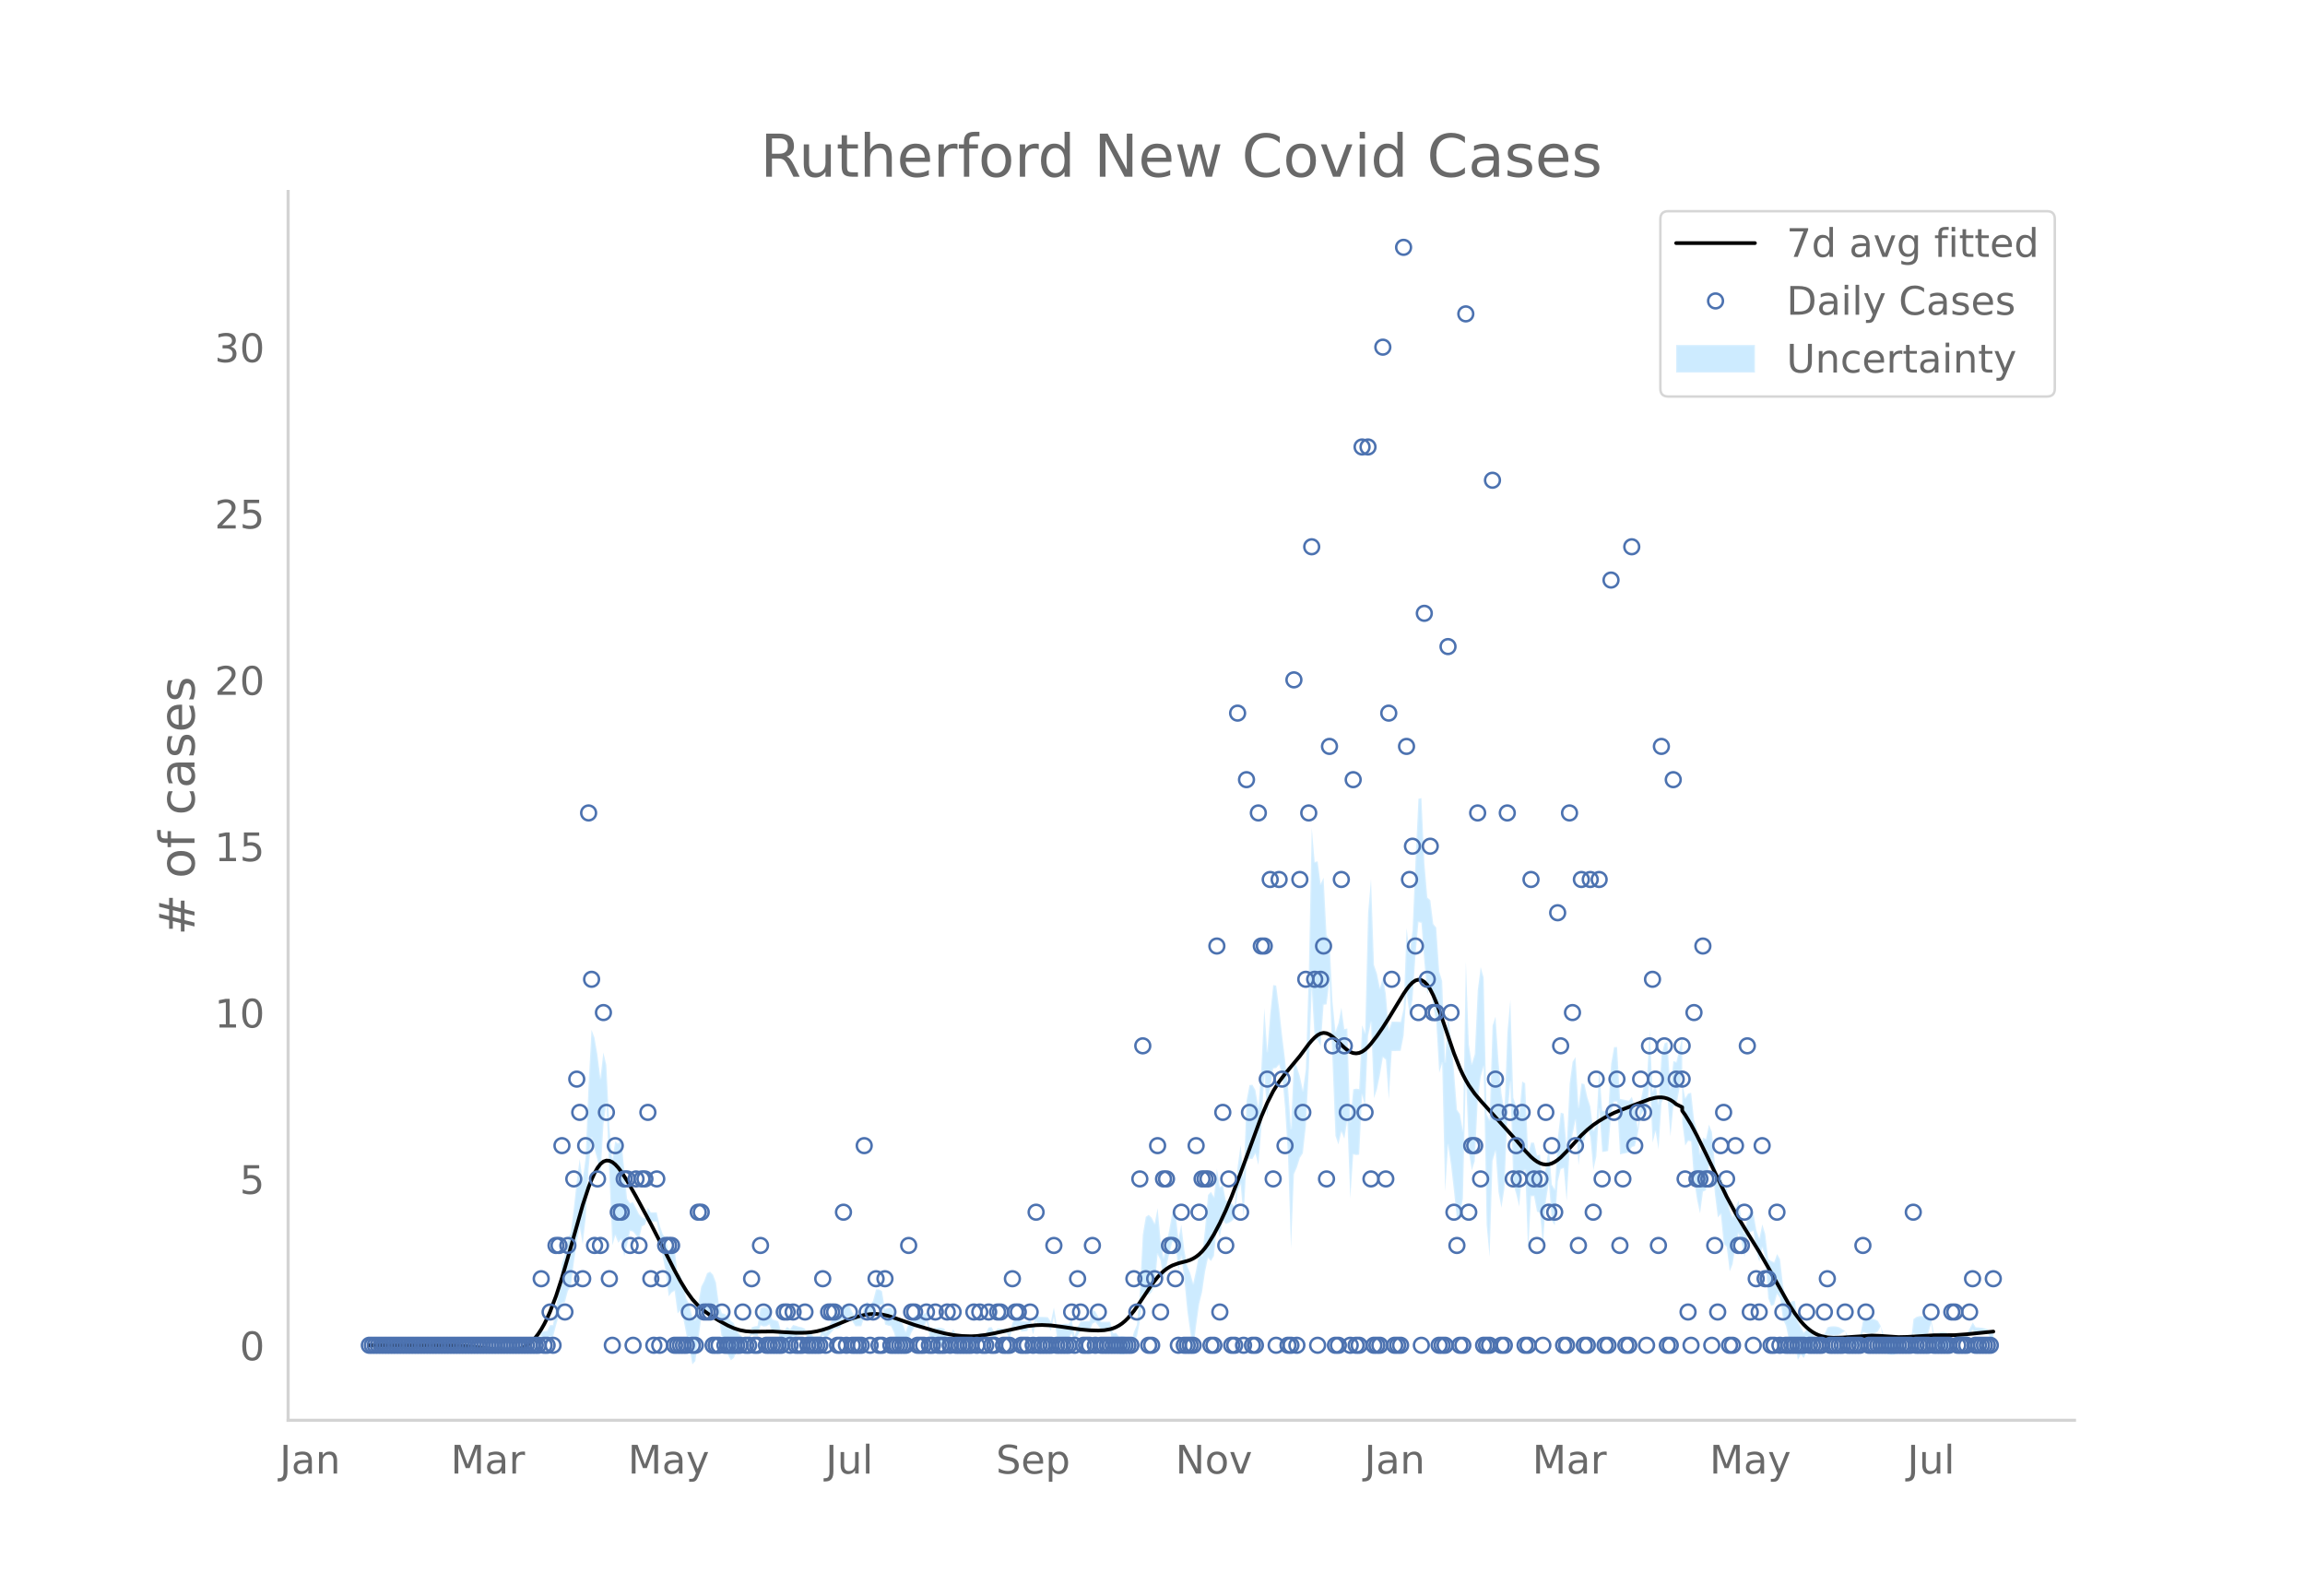 <svg height="864" viewBox="0 0 936 648" width="1248" xmlns="http://www.w3.org/2000/svg" xmlns:xlink="http://www.w3.org/1999/xlink"><defs><style>*{stroke-linecap:butt;stroke-linejoin:round}</style></defs><g id="figure_1"><path d="M0 648h936V0H0z" style="fill:#fff" id="patch_1"/><g id="axes_1"><path d="M117 576.72h725.4V77.76H117z" style="fill:none" id="patch_2"/><g id="PolyCollection_1"><defs><path d="M151.176-101.726H218.566l1.203-2.401 1.203.425 1.204.18 1.203-1.575h1.204l1.203-4.71 1.203-4.13 1.204-4.778 1.203-.483 1.203-4.609 1.204-1.807 1.203-9.487 1.204-8.314 1.203-6.167 1.203 6.83 1.204-10.314 1.203-20.37 1.204-12.492 1.203 4.576 1.203 4.642 1.204 5.85 1.203-20.412 1.203-8.908 1.204 29.588 1.203 28.3 1.204-4.037 1.203 2.988 1.203-1.477 1.204 7.02 1.203-4.824 1.204-5.595 1.203.366 1.203 1.5 1.204 1.464 1.203-5.136 1.203-.552 1.204-3.308 1.203 1.93h2.407l1.203 6.362 1.204 8.025 1.203 5.922 1.204 10.05 1.203-1.51 1.203-.748 1.204 9.149 1.203-1.044 1.203 3.559 1.204 6.273 1.203 5.303 1.204 6.652 1.203-1.325 1.203-8.808 1.204-8.602 1.203-1.514 1.204-.679 1.203.594 1.203-1.211 1.204-3.177 1.203 6.394 1.203 8.153 1.204 3.552 1.203 2.797 1.204 2.154 1.203-.939 1.203-2.81 1.204-1.93 1.203-.826 1.204-.79 1.203-.729 1.203-2.401 1.204.425 1.203.18 1.203-4.356 1.204.475 1.203-.113 1.204-.765 1.203 3.59 1.203-.333 1.204-.429 1.203 7.226 1.204.474 1.203-2.305 1.203-.901 1.204-2.171 1.203-.308 1.203-.411 1.204-.218 1.203-.577 1.204 1.93h1.203l1.203 2.507 1.204.218h1.203l1.204-3.86 1.203 1.652 1.203-1.652 1.204-1.322 1.203-1.388h1.203l1.204-.542 1.203-3.082 1.204-.298 1.203-.406 1.203 1.441 1.204 1.93h2.407l1.203-3.86 1.203-1.515 1.204 1.93 1.203-1.578 1.203-3.136h1.204l1.203-.724 1.204 8.146 1.203.475 1.203.262 1.204 2.507 1.203 4.388 1.203-.39 1.204-1.657 1.203 4.54 1.204-4.335 1.203-2.708 1.203-1.93 1.204.352 1.203.19 1.204.061 1.203-3.042 1.203 5.79 1.204 2.79 1.203.456 1.203.164 1.204-.08 1.203-.349 1.204-2.157 1.203-.73 1.203-1.2 1.204 1.93H391.853l1.203 2.314 1.204.218 1.203-.3h1.203l1.204-1.93h2.407l1.203-1.503 1.203.117 1.204 1.686 1.203-2.23h1.204l1.203-.09 1.203-.212 1.204 2.142 1.203-3.47 1.203-1.426 1.204.352 1.203 1.89 1.204-.085 1.203-.133 1.203-2.828 1.204 4.287 1.203-5.366 1.204 1.93h1.203l1.203-.047 1.204-.1 1.203 2.03 1.203-5.79 1.204 8.229 1.203.352 1.204.19 1.203.061 1.203-.06 1.204-1.93 1.203 4.639 1.204-3.86 1.203-1.737 1.203.133 1.204.085 1.203.04 1.203-3.16 1.204-.7 1.203 1.578 1.204 1.93H450.819l1.203 6.902 1.204.147 1.203 2.334 1.203.197 1.204-.197 1.203-.674 1.203-1.883 1.204-3.283 1.203-1.03 1.204-6.34 1.203-10.958 1.203-.561 1.204.85 1.203-1.181 1.204-2.383 1.203-13.025 1.203 2.517 1.204 8.147 1.203-5.79 1.203-5.454 1.204-4.627 1.203.504 1.204 11.444 1.203-5.79 1.203 9.179 1.204 12.712 1.203 8.75 1.204 7.248 1.203-9.87 1.203-8.662 1.204-4.946 1.203-8.169 1.203-5.7 1.204 1.27 1.203-2.073 1.204-11.736 1.203 4.091 1.203-6.78 1.204 1.502 1.203-.462 1.204-.729 1.203-1.228 1.203-10.858 1.204-2.926 1.203 13.487 1.203-22.439 1.204-1.404 1.203.112 1.204-2.17 1.203 4.623 1.203-14.523 1.204-22.484 1.203 17.304 1.204-11.812 1.203-7.649 1.203-.21 1.204-1.424 1.203 4.375 1.203 13.354 1.204 19.643 1.203 37.315 1.204-30.154 1.203-2.785 1.203-3.835 1.204-1.883 1.203-10.74 1.204-22.716 1.203-33.543 1.203 20.808 1.204.257 1.203 2.428 1.203-16.763 1.204-.194 1.203-9.513 1.204 32.758 1.203 30.17 1.203 3.473 1.204-5.241 1.203 2.871 1.204-7.49 1.203 31.689 1.203-17.783 1.204.266 1.203-.159 1.203-24.289 1.204 4.63 1.203-28.587 1.204-5.46 1.203 30.77 1.203-3.53 1.204-5.895 1.203-7.205 1.204 1 1.203 16.176 1.203-19.69 1.204-.014 1.203-.03 1.203-.045 1.204-6.179 1.203-17.487 1.204 9.182 1.203-6.23 1.203-18.002 1.204-13.529 1.203.26 1.204 16.225 1.203 12.871 1.203-4.914 1.204 9.65 1.203 6.222 1.203 20.822 1.204-3.884 1.203 52.106 1.204-18.833 1.203 8.265 1.203 10.583 1.204 11.384 1.203-1.738 1.203-6.828 1.204-50.96 1.203 32.093 1.204 7.512 1.203-3.82 1.203-24.288 1.204-9.887 1.203-4.221 1.204 64.178 1.203 13.032 1.203-38.858 1.204-3.973 1.203 16.644 1.203 6.29 1.204-7.635 1.203-29.469 1.204-13.836 1.203 41.36 1.203 4.14 1.204 4.942 1.203-14.082 1.204-.715 1.203 33.177 1.203-22.524 1.204-.049 1.203 6.348 1.203.42 1.204 13.366 1.203-18.174 1.204-7.62 1.203 15.697 1.203 1.833 1.204-17.809 1.203-5.037 1.204-.378 1.203 13.317 1.203-20.411 1.204-6.62 1.203-5.793 1.203 18.328 1.204-9.695 1.203-.32 1.204-5.39 1.203 4.032 1.203 13.358 1.204-5.484 1.203-19.303 1.204 17.413 1.203-.128 1.203-.307 1.204-15.295 1.203-4.714h1.203l1.204 21.42 1.203-.246 1.204-.26 1.203-.275 1.203-2.23 1.204-.33 1.203-4.891 1.204-7.641 1.203-2.018 1.203.794 1.204-12.626 1.203 24.911 1.203-4.572 1.204 7.344 1.203-18.795 1.204-2.972 1.203.537 1.203 15.945 1.204-12.104 1.203-.343 2.407-13.234v20.17l1.203 9.26 1.204-1.93 1.203.237 1.203 15.972 1.204 7.718 1.203 5.537 1.204-8.82 1.203-.598 1.203-9.58 1.204-2.945 1.203 13.88 1.204 9.691 1.203-1.325 1.203 12.147 1.204 1.178 1.203 9.937 1.203-2.894 1.204-7.748 1.203-4.802 1.204 3.482 1.203 6.14 1.203-8.32 1.204-1.93 1.203-.36 1.204 8.248 1.203 4.273 1.203-5.808 1.204 3.86 1.203 16.755 1.203 3.145 1.204-.519 1.203-4.379 1.204 1.73 1.203 8.646 1.203 2.68 1.204 5.56 1.203.814 1.204.086 1.203 7.26 1.203-2.217 1.204 1.489 1.203-2.703 1.203-.42 1.204-.893 1.203-2.394h2.407l1.203-1.93 1.204-1.141 1.203.317 1.204.094 1.203-.094 1.203-.317 1.204-.79 1.203-.729 1.203 5.319 1.204.425 1.203.18h1.204l1.203-.18 1.203-5.255 1.204.406 1.203.27h1.204l1.203-.27 1.203-.637 1.204-2.188 1.203 7.979 1.203 3.084 1.204.494 1.203.091 1.204-.28 1.203-.76 1.203-2.158 1.204-.73h2.407l1.203-4.802 1.203.849 1.204.36h1.203l1.203-.36 1.204-.85 1.203-4.118 1.204 9.41 1.203.676 1.203.327 1.204.077 1.203-.156 1.204-.425 1.203-2.918 1.203-1.2 1.204.212 1.203.09h1.203l1.204-.09 1.203-1.758 1.204-1.525 1.203 1.93 1.203-.06 1.204-.127 1.203-.218 1.204-.384 1.203 2.314 1.203-.172v-1.884l-1.203-.172-1.203-1.545-1.204-.385-1.203-.218-1.204-.127-1.203-.06-1.203-1.93-1.204 2.335-1.203 2.102-1.204-.09h-1.203l-1.203.09-1.204.213-1.203 2.66-1.203-2.919-1.204-.425-1.203-.155-1.204.077-1.203.326-1.203.676-1.204-6.03-1.203-.259-1.204-.849-1.203-.36h-1.203l-1.204.36-1.203.85-1.203 10.637h-2.407l-1.204-.73-1.203-2.157-1.203-.76-1.204-.281-1.203.091-1.204.494-1.203-.775-1.203-3.602-1.204-2.188-1.203-.637-1.203-.27h-1.204l-1.203.27-1.204.406-1.203 6.326-1.203-.18h-1.204l-1.203.18-1.204.424-1.203-2.401-1.203-.73-1.204-.788-1.203-.318-1.203-.094-1.204.094-1.203.318-1.204 2.719-1.203 1.93h-2.407l-1.203-2.394-1.204-.895-1.203-.42-1.203 1.159-1.204-2.371-1.203-2.218-1.203-8.18-1.204.086-1.203.815-1.204-2.161-1.203-5.04-1.203-10.655-1.204-2.13-1.203 3.342-1.204-.52-1.203-.715-1.203-10.264-1.204-3.86-1.203 5.771-1.203-3.446-1.204-7.192-1.203-.36-1.204 1.93-1.203 7.12-1.203-5.44-1.204-8.1-1.203 2.919-1.204 3.832-1.203-2.894-1.203-9.362-1.204 1.177-1.203-7.153-1.203 2.535-1.204-5.749-1.203-13.14-1.204-2.946-1.203 5.861-1.203-.598-1.204 6.62-1.203-9.903-1.204-3.862-1.203-11.049-1.203.237-1.204 1.93-1.203-6.18v-18.43l-2.407 9.927-1.203-.344-1.204 11.057-1.203-18.796-1.203.537-1.204 4.749-1.203 19.804-1.204-8.096-1.203 3.148-1.203-25.269-1.204 22.115-1.203.794-1.203 5.702-1.204 11.659-1.203-8.751-1.204-4.19-1.203 1.63-1.203-.275-1.204-.26-1.203-.247-1.204-21.04h-1.203l-1.203 6.866-1.204 19.446-1.203-.307-1.203-.128-1.204-17.328-1.203 23.157-1.204 2.237-1.203-9.803-1.203-3.687-1.204-5.39-1.203-.32-1.204 9.604-1.203-20.272-1.203 1.927-1.204 8.821-1.203 25.91-1.203-13.705-1.204-.378-1.203 10.403-1.204 20.792-1.203-2.027-1.203-15.183-1.204 7.82-1.203 8.846-1.204-13.654-1.203.42-1.203-5.232-1.204-.05-1.203 4.497-1.203-28.583-1.204-.716-1.203 12.939-1.204-2.778-1.203-3.58-1.203-39.701-1.204 13.184-1.203 32.292-1.204-7.635-1.203-13.01-1.203-18.097-1.204 3.747-1.203 38.343-1.203-2.409-1.204-55.482-1.203-4.221-1.204 9.412-1.203 25.893-1.203 3.9-1.204-7.927-1.203-33.528-1.204 68.7-1.203-6.827-1.203-1.738-1.204-15.637-1.203-12.576-1.203-11.036-1.204 19.767-1.203-32.814-1.204-3.884-1.203-17.778-1.203-1.499-1.204-9.65-1.203-1.054-1.203-14.15-1.204-26.235-1.203.26-1.204 25.071-1.203 28.32-1.203 9.21-1.204-10.119-1.203 32.693-1.204 5.402-1.203-.045-1.203-.03-1.204-.015-1.203 3.471-1.203-14.703-1.204-6.721-1.203 4.375-1.204-5.895-1.203-3.53-1.203-34.851-1.204 13.84-1.203 48.614-1.204-3.09-1.203 25.891-1.203-.159-1.204.266-1.203 13.098-1.203-37.792-1.204.23-1.203-8.709-1.204 6.34-1.203 3.473-1.203-12.291-1.204-25.143-1.203-1.793-1.204-23.354-1.203 2.537-1.203-9.152-1.204.258-1.203-13.933-1.203 59.097-1.204 39.046-1.203 8.56-1.204-5.744-1.203-3.835-1.203-2.784-1.204 27.746-1.203-16.725-1.204-11.238-1.203-9.806-1.203-11.065-1.204-9.144-1.203-.21-1.203 11.651-1.204 15.208-1.203-17.436-1.204 23.836-1.203 16.358-1.203-6.958-1.204-2.17-1.203.112-1.204 6.317-1.203 31.6-1.203-13.532-1.204 8.654-1.203 16.162-1.203-1.228-1.204-.73-1.203-.461-1.204-6.218-1.203.94-1.203-7.489-1.204 11.424-1.203-2.073-1.204 1.27-1.203 13.6-1.203 11.132-1.204-1.086-1.203 6.778-1.203 5.57-1.204-4.333-1.203-2.83-1.204-6.587-1.203-10.122-1.203 5.79-1.204-11.716-1.203.505-1.204 6.952-1.203 6.127-1.203 5.79-1.204-7.293-1.203-12.924-1.203 6.276-1.204-2.383-1.203-1.181-1.204.85-1.203 7.159-1.203 23.782-1.204 12.96-1.203 2.83-1.204 4.437-1.203-1.883-1.203-.673-1.204-.198-1.203.198-1.203-1.527-1.204.147-1.203-4.678H447.209l-1.204-1.93-1.203-2.282-1.204-.7-1.203 4.56-1.203.04-1.204.085-1.203.133-1.203 2.124-1.204 3.86-1.203-6.941-1.204 1.93-1.203-.061-1.203.06-1.204.191-1.203.352-1.204-7.21-1.203 5.79-1.203-1.832-1.204-.099-1.203-.048h-1.203l-1.204-1.93-1.203 6.215-1.204-3.433-1.203 1.032-1.203-.133-1.204-.085-1.203-1.97-1.204.352-1.203 2.434-1.203 4.25-1.204-1.717-1.203-.213-1.203-.09h-1.204l-1.203 1.63-1.204-2.174-1.203.117-1.203 2.357h-2.407l-1.204 1.93h-1.203l-1.203-.3-1.204.218-1.203-1.545H388.243l-1.204-1.93-1.203 2.659-1.203-.73-1.204-2.157-1.203-.348-1.204-.081-1.203.164-1.203.455-1.204-1.069-1.203-5.79-1.203.818-1.204.06-1.203.191-1.204.352-1.203 1.93-1.203 1.152-1.204 3.385-1.203-3.18-1.204-1.657-1.203-.39-1.203-3.332-1.204-1.353-1.203.262-1.203.475-1.204-7.294-1.203-.725h-1.204l-1.203 4.585-1.203 2.282-1.204-1.93-1.203 2.345-1.203 3.86h-2.407l-1.204-1.93-1.203-2.42-1.203-.405-1.204-.298-1.203 4.638-1.204-.542h-1.203l-1.203 2.472-1.204 2.539-1.203 2.207-1.203-2.207-1.204 3.86h-1.203l-1.204.218-1.203-1.354h-1.203l-1.204-1.93-1.203-.576-1.204-.218-1.203-.411-1.203-.309-1.204 1.69-1.203-.902-1.203 1.555-1.204.475-1.203-4.355-1.204-.429-1.203-.333-1.203-4.13-1.204-.765-1.203-.113-1.204.475-1.203 7.225-1.203.18-1.204.424-1.203 5.32-1.203-.73-1.204-.79-1.203-.826-1.204-1.93-1.203-2.81-1.203-.94-1.204-1.705-1.203-1.063-1.204-.308-1.203-3.427-1.203-9.046-1.204-3.177-1.203-1.211-1.203.594-1.204 3.18-1.203 2.347-1.204 6.838-1.203 6.633-1.203-1.326-1.204-4.928-1.203-2.417-1.204-5.307-1.203-4.161-1.203-1.044-1.204-10.15-1.203-.75-1.203 2.35-1.204-5.389-1.203-1.798-1.204-3.556-1.203-5.218h-2.407l-1.203-1.93-1.204 4.412-1.203-.552-1.203-1.275-1.204-2.397-1.203-2.36-1.203.367-1.204-1.736-1.203-12.543-1.204-12.28-1.203 2.382-1.203-.872-1.204 7.543-1.203-14.16-1.204-24.453-1.203-5.047-1.203 10.468-1.204-9.59-1.203-6.939-1.203-3.144-1.204 22.248-1.203 29.81-1.204 8.986-1.203-8.61-1.203 9.275-1.204 10.986-1.203 9.812-1.204 2.053-1.203 6.971-1.203 3.378-1.204 10.663-1.203 7.45-1.203 6.869h-1.204l-1.203 2.286-1.204.18-1.203.424-1.203 5.32H151.176z" id="mfa2fdc22bd" style="stroke:#fff;stroke-opacity:.2"/></defs><g clip-path="url(#pbbab038bf6)"><use style="fill:#089fff;fill-opacity:.2;stroke:#fff;stroke-opacity:.2" xlink:href="#mfa2fdc22bd" y="648"/></g></g><path clip-path="url(#pbbab038bf6)" d="m149.973 546.274 34.898.077 4.813.296 4.814.495 9.627 1.188 2.407.077 2.407-.192 1.203-.241 1.203-.363 1.204-.503 1.203-.667 1.203-.855 1.204-1.068 1.203-1.305 1.204-1.558 1.203-1.825 1.203-2.11 1.204-2.407 1.203-2.717 2.407-6.322 2.407-7.413 2.406-8.236 6.017-21.277 2.407-7.287 1.204-3.08 1.203-2.633 1.203-2.128 1.204-1.571 1.203-.976 1.203-.414 1.204.097 1.203.556 1.204.962 1.203 1.307 1.203 1.587 2.407 3.759 3.61 6.335 6.017 11.141 4.814 9.404 4.813 9.49 2.407 4.411 2.407 3.949 2.407 3.341 2.406 2.652 2.407 2.096 2.407 1.728 3.61 2.217 3.61 1.977 2.407 1.073 2.407.771 2.407.462 2.406.18 3.61-.033 4.814-.05 4.814.285 4.813.263 3.61-.03 2.407-.196 2.407-.393 2.407-.603 2.406-.795 3.61-1.463 4.814-1.977 3.61-1.207 2.407-.58 2.407-.348 2.406-.079 2.407.226 2.407.539 3.61 1.18 7.22 2.523 8.424 2.492 3.61.906 3.61.683 3.61.41 3.61.115 2.407-.113 3.61-.443 3.61-.691 13.238-2.887 3.61-.376 2.407-.073 3.61.168 3.61.44 8.424 1.215 3.61.316 3.61.107 2.407-.125 2.407-.423 1.203-.366 1.204-.497 1.203-.646 1.203-.815 1.204-1.001 1.203-1.183 2.407-2.881 2.407-3.462 4.813-7.223 2.407-3.066 1.203-1.298 1.204-1.115 1.203-.94 1.203-.778 1.204-.628 2.407-.867 3.61-.93 1.203-.425 1.204-.57 1.203-.743 1.203-.944 1.204-1.17 1.203-1.416 1.203-1.646 2.407-3.902 2.407-4.576 2.407-5.158 2.407-5.718 3.61-9.439 8.423-22.917 2.407-5.605 2.407-4.74 2.407-3.857 2.406-3.163 6.017-7.24 3.61-4.857 1.204-1.433 1.203-1.234 1.204-.972 1.203-.648 1.203-.262 1.204.163 1.203.531 1.204.818 2.406 2.175 2.407 2.32 1.204.993 1.203.76 1.203.453 1.204.132 1.203-.19 1.203-.513 1.204-.829 1.203-1.101 1.204-1.326 2.406-3.119 2.407-3.477 2.407-3.767 6.017-9.892 1.203-1.769 1.204-1.553 1.203-1.24 1.203-.83 1.204-.335 1.203.185 1.204.719 1.203 1.265 1.203 1.823 1.204 2.374 1.203 2.835 2.407 6.614 4.813 14.131 2.407 6.06 1.203 2.575 1.204 2.297 1.203 2.038 2.407 3.42 2.407 2.845 14.44 16.018 3.61 4.28 2.407 2.506 1.204 1.044 1.203.857 1.203.64 1.204.404 1.203.158 1.204-.102 1.203-.367 1.203-.608 1.204-.82 1.203-1.001 2.407-2.42 6.017-6.592 2.407-2.241 2.406-1.936 2.407-1.651 2.407-1.432 3.61-1.834 2.407-.998 8.424-3.191 3.61-1.358 2.406-.6 1.204-.141 1.203-.005 1.204.153 1.203.337 1.203.542 1.204.767 1.203.995 2.407 1.22v1.443l1.203 1.664 2.407 3.937 2.407 4.518 3.61 7.326 8.424 17.417 3.61 6.68 3.61 6.027 6.017 9.737 3.61 6.256 8.424 14.978 2.407 3.716 2.406 3.183 1.204 1.355 1.203 1.182 1.203 1.013 1.204.85 1.203.699 1.204.552 1.203.417 2.407.497 2.407.174 3.61-.095 12.034-.808 3.61.136 7.22.492 3.61-.08 10.83-.664 8.424-.063 4.814-.36 10.83-1.087h0" style="fill:none;stroke:#000;stroke-linecap:round;stroke-width:1.5" id="line2d_1"/><g id="line2d_2"><defs><path d="M0 3a3 3 0 1 0 0-6 3 3 0 0 0 0 6z" id="med62c337c2" style="stroke:#4c72b0"/></defs><g clip-path="url(#pbbab038bf6)"><use style="fill-opacity:0;stroke:#4c72b0" x="149.973" xlink:href="#med62c337c2" y="546.274"/><use style="fill-opacity:0;stroke:#4c72b0" x="151.176" xlink:href="#med62c337c2" y="546.274"/><use style="fill-opacity:0;stroke:#4c72b0" x="152.379" xlink:href="#med62c337c2" y="546.274"/><use style="fill-opacity:0;stroke:#4c72b0" x="153.583" xlink:href="#med62c337c2" y="546.274"/><use style="fill-opacity:0;stroke:#4c72b0" x="154.786" xlink:href="#med62c337c2" y="546.274"/><use style="fill-opacity:0;stroke:#4c72b0" x="155.99" xlink:href="#med62c337c2" y="546.274"/><use style="fill-opacity:0;stroke:#4c72b0" x="157.193" xlink:href="#med62c337c2" y="546.274"/><use style="fill-opacity:0;stroke:#4c72b0" x="158.396" xlink:href="#med62c337c2" y="546.274"/><use style="fill-opacity:0;stroke:#4c72b0" x="159.6" xlink:href="#med62c337c2" y="546.274"/><use style="fill-opacity:0;stroke:#4c72b0" x="160.803" xlink:href="#med62c337c2" y="546.274"/><use style="fill-opacity:0;stroke:#4c72b0" x="162.007" xlink:href="#med62c337c2" y="546.274"/><use style="fill-opacity:0;stroke:#4c72b0" x="163.21" xlink:href="#med62c337c2" y="546.274"/><use style="fill-opacity:0;stroke:#4c72b0" x="164.413" xlink:href="#med62c337c2" y="546.274"/><use style="fill-opacity:0;stroke:#4c72b0" x="165.617" xlink:href="#med62c337c2" y="546.274"/><use style="fill-opacity:0;stroke:#4c72b0" x="166.82" xlink:href="#med62c337c2" y="546.274"/><use style="fill-opacity:0;stroke:#4c72b0" x="168.023" xlink:href="#med62c337c2" y="546.274"/><use style="fill-opacity:0;stroke:#4c72b0" x="169.227" xlink:href="#med62c337c2" y="546.274"/><use style="fill-opacity:0;stroke:#4c72b0" x="170.43" xlink:href="#med62c337c2" y="546.274"/><use style="fill-opacity:0;stroke:#4c72b0" x="171.634" xlink:href="#med62c337c2" y="546.274"/><use style="fill-opacity:0;stroke:#4c72b0" x="172.837" xlink:href="#med62c337c2" y="546.274"/><use style="fill-opacity:0;stroke:#4c72b0" x="174.04" xlink:href="#med62c337c2" y="546.274"/><use style="fill-opacity:0;stroke:#4c72b0" x="175.244" xlink:href="#med62c337c2" y="546.274"/><use style="fill-opacity:0;stroke:#4c72b0" x="176.447" xlink:href="#med62c337c2" y="546.274"/><use style="fill-opacity:0;stroke:#4c72b0" x="177.651" xlink:href="#med62c337c2" y="546.274"/><use style="fill-opacity:0;stroke:#4c72b0" x="178.854" xlink:href="#med62c337c2" y="546.274"/><use style="fill-opacity:0;stroke:#4c72b0" x="180.057" xlink:href="#med62c337c2" y="546.274"/><use style="fill-opacity:0;stroke:#4c72b0" x="181.261" xlink:href="#med62c337c2" y="546.274"/><use style="fill-opacity:0;stroke:#4c72b0" x="182.464" xlink:href="#med62c337c2" y="546.274"/><use style="fill-opacity:0;stroke:#4c72b0" x="183.667" xlink:href="#med62c337c2" y="546.274"/><use style="fill-opacity:0;stroke:#4c72b0" x="184.871" xlink:href="#med62c337c2" y="546.274"/><use style="fill-opacity:0;stroke:#4c72b0" x="186.074" xlink:href="#med62c337c2" y="546.274"/><use style="fill-opacity:0;stroke:#4c72b0" x="187.278" xlink:href="#med62c337c2" y="546.274"/><use style="fill-opacity:0;stroke:#4c72b0" x="188.481" xlink:href="#med62c337c2" y="546.274"/><use style="fill-opacity:0;stroke:#4c72b0" x="189.684" xlink:href="#med62c337c2" y="546.274"/><use style="fill-opacity:0;stroke:#4c72b0" x="190.888" xlink:href="#med62c337c2" y="546.274"/><use style="fill-opacity:0;stroke:#4c72b0" x="192.091" xlink:href="#med62c337c2" y="546.274"/><use style="fill-opacity:0;stroke:#4c72b0" x="193.295" xlink:href="#med62c337c2" y="546.274"/><use style="fill-opacity:0;stroke:#4c72b0" x="194.498" xlink:href="#med62c337c2" y="546.274"/><use style="fill-opacity:0;stroke:#4c72b0" x="195.701" xlink:href="#med62c337c2" y="546.274"/><use style="fill-opacity:0;stroke:#4c72b0" x="196.905" xlink:href="#med62c337c2" y="546.274"/><use style="fill-opacity:0;stroke:#4c72b0" x="198.108" xlink:href="#med62c337c2" y="546.274"/><use style="fill-opacity:0;stroke:#4c72b0" x="199.311" xlink:href="#med62c337c2" y="546.274"/><use style="fill-opacity:0;stroke:#4c72b0" x="200.515" xlink:href="#med62c337c2" y="546.274"/><use style="fill-opacity:0;stroke:#4c72b0" x="201.718" xlink:href="#med62c337c2" y="546.274"/><use style="fill-opacity:0;stroke:#4c72b0" x="202.922" xlink:href="#med62c337c2" y="546.274"/><use style="fill-opacity:0;stroke:#4c72b0" x="204.125" xlink:href="#med62c337c2" y="546.274"/><use style="fill-opacity:0;stroke:#4c72b0" x="205.328" xlink:href="#med62c337c2" y="546.274"/><use style="fill-opacity:0;stroke:#4c72b0" x="206.532" xlink:href="#med62c337c2" y="546.274"/><use style="fill-opacity:0;stroke:#4c72b0" x="207.735" xlink:href="#med62c337c2" y="546.274"/><use style="fill-opacity:0;stroke:#4c72b0" x="208.939" xlink:href="#med62c337c2" y="546.274"/><use style="fill-opacity:0;stroke:#4c72b0" x="210.142" xlink:href="#med62c337c2" y="546.274"/><use style="fill-opacity:0;stroke:#4c72b0" x="211.345" xlink:href="#med62c337c2" y="546.274"/><use style="fill-opacity:0;stroke:#4c72b0" x="212.549" xlink:href="#med62c337c2" y="546.274"/><use style="fill-opacity:0;stroke:#4c72b0" x="213.752" xlink:href="#med62c337c2" y="546.274"/><use style="fill-opacity:0;stroke:#4c72b0" x="214.955" xlink:href="#med62c337c2" y="546.274"/><use style="fill-opacity:0;stroke:#4c72b0" x="216.159" xlink:href="#med62c337c2" y="546.274"/><use style="fill-opacity:0;stroke:#4c72b0" x="217.362" xlink:href="#med62c337c2" y="546.274"/><use style="fill-opacity:0;stroke:#4c72b0" x="218.566" xlink:href="#med62c337c2" y="546.274"/><use style="fill-opacity:0;stroke:#4c72b0" x="219.769" xlink:href="#med62c337c2" y="519.254"/><use style="fill-opacity:0;stroke:#4c72b0" x="220.972" xlink:href="#med62c337c2" y="546.274"/><use style="fill-opacity:0;stroke:#4c72b0" x="222.176" xlink:href="#med62c337c2" y="546.274"/><use style="fill-opacity:0;stroke:#4c72b0" x="223.379" xlink:href="#med62c337c2" y="532.764"/><use style="fill-opacity:0;stroke:#4c72b0" x="224.583" xlink:href="#med62c337c2" y="546.274"/><use style="fill-opacity:0;stroke:#4c72b0" x="225.786" xlink:href="#med62c337c2" y="505.744"/><use style="fill-opacity:0;stroke:#4c72b0" x="226.989" xlink:href="#med62c337c2" y="505.744"/><use style="fill-opacity:0;stroke:#4c72b0" x="228.193" xlink:href="#med62c337c2" y="465.213"/><use style="fill-opacity:0;stroke:#4c72b0" x="229.396" xlink:href="#med62c337c2" y="532.764"/><use style="fill-opacity:0;stroke:#4c72b0" x="230.599" xlink:href="#med62c337c2" y="505.744"/><use style="fill-opacity:0;stroke:#4c72b0" x="231.803" xlink:href="#med62c337c2" y="519.254"/><use style="fill-opacity:0;stroke:#4c72b0" x="233.006" xlink:href="#med62c337c2" y="478.723"/><use style="fill-opacity:0;stroke:#4c72b0" x="234.21" xlink:href="#med62c337c2" y="438.193"/><use style="fill-opacity:0;stroke:#4c72b0" x="235.413" xlink:href="#med62c337c2" y="451.703"/><use style="fill-opacity:0;stroke:#4c72b0" x="236.616" xlink:href="#med62c337c2" y="519.254"/><use style="fill-opacity:0;stroke:#4c72b0" x="237.82" xlink:href="#med62c337c2" y="465.213"/><use style="fill-opacity:0;stroke:#4c72b0" x="239.023" xlink:href="#med62c337c2" y="330.112"/><use style="fill-opacity:0;stroke:#4c72b0" x="240.227" xlink:href="#med62c337c2" y="397.663"/><use style="fill-opacity:0;stroke:#4c72b0" x="241.43" xlink:href="#med62c337c2" y="505.744"/><use style="fill-opacity:0;stroke:#4c72b0" x="242.633" xlink:href="#med62c337c2" y="478.723"/><use style="fill-opacity:0;stroke:#4c72b0" x="243.837" xlink:href="#med62c337c2" y="505.744"/><use style="fill-opacity:0;stroke:#4c72b0" x="245.04" xlink:href="#med62c337c2" y="411.173"/><use style="fill-opacity:0;stroke:#4c72b0" x="246.243" xlink:href="#med62c337c2" y="451.703"/><use style="fill-opacity:0;stroke:#4c72b0" x="247.447" xlink:href="#med62c337c2" y="519.254"/><use style="fill-opacity:0;stroke:#4c72b0" x="248.65" xlink:href="#med62c337c2" y="546.274"/><use style="fill-opacity:0;stroke:#4c72b0" x="249.854" xlink:href="#med62c337c2" y="465.213"/><use style="fill-opacity:0;stroke:#4c72b0" x="251.057" xlink:href="#med62c337c2" y="492.234"/><use style="fill-opacity:0;stroke:#4c72b0" x="252.26" xlink:href="#med62c337c2" y="492.234"/><use style="fill-opacity:0;stroke:#4c72b0" x="253.464" xlink:href="#med62c337c2" y="478.723"/><use style="fill-opacity:0;stroke:#4c72b0" x="254.667" xlink:href="#med62c337c2" y="478.723"/><use style="fill-opacity:0;stroke:#4c72b0" x="255.871" xlink:href="#med62c337c2" y="505.744"/><use style="fill-opacity:0;stroke:#4c72b0" x="257.074" xlink:href="#med62c337c2" y="546.274"/><use style="fill-opacity:0;stroke:#4c72b0" x="258.277" xlink:href="#med62c337c2" y="478.723"/><use style="fill-opacity:0;stroke:#4c72b0" x="259.481" xlink:href="#med62c337c2" y="505.744"/><use style="fill-opacity:0;stroke:#4c72b0" x="260.684" xlink:href="#med62c337c2" y="478.723"/><use style="fill-opacity:0;stroke:#4c72b0" x="261.887" xlink:href="#med62c337c2" y="478.723"/><use style="fill-opacity:0;stroke:#4c72b0" x="263.091" xlink:href="#med62c337c2" y="451.703"/><use style="fill-opacity:0;stroke:#4c72b0" x="264.294" xlink:href="#med62c337c2" y="519.254"/><use style="fill-opacity:0;stroke:#4c72b0" x="265.498" xlink:href="#med62c337c2" y="546.274"/><use style="fill-opacity:0;stroke:#4c72b0" x="266.701" xlink:href="#med62c337c2" y="478.723"/><use style="fill-opacity:0;stroke:#4c72b0" x="267.904" xlink:href="#med62c337c2" y="546.274"/><use style="fill-opacity:0;stroke:#4c72b0" x="269.108" xlink:href="#med62c337c2" y="519.254"/><use style="fill-opacity:0;stroke:#4c72b0" x="270.311" xlink:href="#med62c337c2" y="505.744"/><use style="fill-opacity:0;stroke:#4c72b0" x="271.515" xlink:href="#med62c337c2" y="505.744"/><use style="fill-opacity:0;stroke:#4c72b0" x="272.718" xlink:href="#med62c337c2" y="505.744"/><use style="fill-opacity:0;stroke:#4c72b0" x="273.921" xlink:href="#med62c337c2" y="546.274"/><use style="fill-opacity:0;stroke:#4c72b0" x="275.125" xlink:href="#med62c337c2" y="546.274"/><use style="fill-opacity:0;stroke:#4c72b0" x="276.328" xlink:href="#med62c337c2" y="546.274"/><use style="fill-opacity:0;stroke:#4c72b0" x="277.531" xlink:href="#med62c337c2" y="546.274"/><use style="fill-opacity:0;stroke:#4c72b0" x="278.735" xlink:href="#med62c337c2" y="546.274"/><use style="fill-opacity:0;stroke:#4c72b0" x="279.938" xlink:href="#med62c337c2" y="532.764"/><use style="fill-opacity:0;stroke:#4c72b0" x="281.142" xlink:href="#med62c337c2" y="546.274"/><use style="fill-opacity:0;stroke:#4c72b0" x="282.345" xlink:href="#med62c337c2" y="546.274"/><use style="fill-opacity:0;stroke:#4c72b0" x="283.548" xlink:href="#med62c337c2" y="492.234"/><use style="fill-opacity:0;stroke:#4c72b0" x="284.752" xlink:href="#med62c337c2" y="492.234"/><use style="fill-opacity:0;stroke:#4c72b0" x="285.955" xlink:href="#med62c337c2" y="532.764"/><use style="fill-opacity:0;stroke:#4c72b0" x="287.159" xlink:href="#med62c337c2" y="532.764"/><use style="fill-opacity:0;stroke:#4c72b0" x="288.362" xlink:href="#med62c337c2" y="532.764"/><use style="fill-opacity:0;stroke:#4c72b0" x="289.565" xlink:href="#med62c337c2" y="546.274"/><use style="fill-opacity:0;stroke:#4c72b0" x="290.769" xlink:href="#med62c337c2" y="546.274"/><use style="fill-opacity:0;stroke:#4c72b0" x="291.972" xlink:href="#med62c337c2" y="546.274"/><use style="fill-opacity:0;stroke:#4c72b0" x="293.175" xlink:href="#med62c337c2" y="532.764"/><use style="fill-opacity:0;stroke:#4c72b0" x="294.379" xlink:href="#med62c337c2" y="546.274"/><use style="fill-opacity:0;stroke:#4c72b0" x="295.582" xlink:href="#med62c337c2" y="546.274"/><use style="fill-opacity:0;stroke:#4c72b0" x="296.786" xlink:href="#med62c337c2" y="546.274"/><use style="fill-opacity:0;stroke:#4c72b0" x="297.989" xlink:href="#med62c337c2" y="546.274"/><use style="fill-opacity:0;stroke:#4c72b0" x="299.192" xlink:href="#med62c337c2" y="546.274"/><use style="fill-opacity:0;stroke:#4c72b0" x="300.396" xlink:href="#med62c337c2" y="546.274"/><use style="fill-opacity:0;stroke:#4c72b0" x="301.599" xlink:href="#med62c337c2" y="532.764"/><use style="fill-opacity:0;stroke:#4c72b0" x="302.803" xlink:href="#med62c337c2" y="546.274"/><use style="fill-opacity:0;stroke:#4c72b0" x="304.006" xlink:href="#med62c337c2" y="546.274"/><use style="fill-opacity:0;stroke:#4c72b0" x="305.209" xlink:href="#med62c337c2" y="519.254"/><use style="fill-opacity:0;stroke:#4c72b0" x="306.413" xlink:href="#med62c337c2" y="546.274"/><use style="fill-opacity:0;stroke:#4c72b0" x="307.616" xlink:href="#med62c337c2" y="546.274"/><use style="fill-opacity:0;stroke:#4c72b0" x="308.819" xlink:href="#med62c337c2" y="505.744"/><use style="fill-opacity:0;stroke:#4c72b0" x="310.023" xlink:href="#med62c337c2" y="532.764"/><use style="fill-opacity:0;stroke:#4c72b0" x="311.226" xlink:href="#med62c337c2" y="546.274"/><use style="fill-opacity:0;stroke:#4c72b0" x="312.43" xlink:href="#med62c337c2" y="546.274"/><use style="fill-opacity:0;stroke:#4c72b0" x="313.633" xlink:href="#med62c337c2" y="546.274"/><use style="fill-opacity:0;stroke:#4c72b0" x="314.836" xlink:href="#med62c337c2" y="546.274"/><use style="fill-opacity:0;stroke:#4c72b0" x="316.04" xlink:href="#med62c337c2" y="546.274"/><use style="fill-opacity:0;stroke:#4c72b0" x="317.243" xlink:href="#med62c337c2" y="546.274"/><use style="fill-opacity:0;stroke:#4c72b0" x="318.447" xlink:href="#med62c337c2" y="532.764"/><use style="fill-opacity:0;stroke:#4c72b0" x="319.65" xlink:href="#med62c337c2" y="532.764"/><use style="fill-opacity:0;stroke:#4c72b0" x="320.853" xlink:href="#med62c337c2" y="546.274"/><use style="fill-opacity:0;stroke:#4c72b0" x="322.057" xlink:href="#med62c337c2" y="532.764"/><use style="fill-opacity:0;stroke:#4c72b0" x="323.26" xlink:href="#med62c337c2" y="546.274"/><use style="fill-opacity:0;stroke:#4c72b0" x="324.463" xlink:href="#med62c337c2" y="546.274"/><use style="fill-opacity:0;stroke:#4c72b0" x="325.667" xlink:href="#med62c337c2" y="546.274"/><use style="fill-opacity:0;stroke:#4c72b0" x="326.87" xlink:href="#med62c337c2" y="532.764"/><use style="fill-opacity:0;stroke:#4c72b0" x="328.074" xlink:href="#med62c337c2" y="546.274"/><use style="fill-opacity:0;stroke:#4c72b0" x="329.277" xlink:href="#med62c337c2" y="546.274"/><use style="fill-opacity:0;stroke:#4c72b0" x="330.48" xlink:href="#med62c337c2" y="546.274"/><use style="fill-opacity:0;stroke:#4c72b0" x="331.684" xlink:href="#med62c337c2" y="546.274"/><use style="fill-opacity:0;stroke:#4c72b0" x="332.887" xlink:href="#med62c337c2" y="546.274"/><use style="fill-opacity:0;stroke:#4c72b0" x="334.091" xlink:href="#med62c337c2" y="519.254"/><use style="fill-opacity:0;stroke:#4c72b0" x="335.294" xlink:href="#med62c337c2" y="546.274"/><use style="fill-opacity:0;stroke:#4c72b0" x="336.497" xlink:href="#med62c337c2" y="532.764"/><use style="fill-opacity:0;stroke:#4c72b0" x="337.701" xlink:href="#med62c337c2" y="532.764"/><use style="fill-opacity:0;stroke:#4c72b0" x="338.904" xlink:href="#med62c337c2" y="532.764"/><use style="fill-opacity:0;stroke:#4c72b0" x="340.107" xlink:href="#med62c337c2" y="546.274"/><use style="fill-opacity:0;stroke:#4c72b0" x="341.311" xlink:href="#med62c337c2" y="546.274"/><use style="fill-opacity:0;stroke:#4c72b0" x="342.514" xlink:href="#med62c337c2" y="492.234"/><use style="fill-opacity:0;stroke:#4c72b0" x="343.718" xlink:href="#med62c337c2" y="546.274"/><use style="fill-opacity:0;stroke:#4c72b0" x="344.921" xlink:href="#med62c337c2" y="532.764"/><use style="fill-opacity:0;stroke:#4c72b0" x="346.124" xlink:href="#med62c337c2" y="546.274"/><use style="fill-opacity:0;stroke:#4c72b0" x="347.328" xlink:href="#med62c337c2" y="546.274"/><use style="fill-opacity:0;stroke:#4c72b0" x="348.531" xlink:href="#med62c337c2" y="546.274"/><use style="fill-opacity:0;stroke:#4c72b0" x="349.735" xlink:href="#med62c337c2" y="546.274"/><use style="fill-opacity:0;stroke:#4c72b0" x="350.938" xlink:href="#med62c337c2" y="465.213"/><use style="fill-opacity:0;stroke:#4c72b0" x="352.141" xlink:href="#med62c337c2" y="532.764"/><use style="fill-opacity:0;stroke:#4c72b0" x="353.345" xlink:href="#med62c337c2" y="546.274"/><use style="fill-opacity:0;stroke:#4c72b0" x="354.548" xlink:href="#med62c337c2" y="532.764"/><use style="fill-opacity:0;stroke:#4c72b0" x="355.751" xlink:href="#med62c337c2" y="519.254"/><use style="fill-opacity:0;stroke:#4c72b0" x="356.955" xlink:href="#med62c337c2" y="546.274"/><use style="fill-opacity:0;stroke:#4c72b0" x="358.158" xlink:href="#med62c337c2" y="546.274"/><use style="fill-opacity:0;stroke:#4c72b0" x="359.362" xlink:href="#med62c337c2" y="519.254"/><use style="fill-opacity:0;stroke:#4c72b0" x="360.565" xlink:href="#med62c337c2" y="532.764"/><use style="fill-opacity:0;stroke:#4c72b0" x="361.768" xlink:href="#med62c337c2" y="546.274"/><use style="fill-opacity:0;stroke:#4c72b0" x="362.972" xlink:href="#med62c337c2" y="546.274"/><use style="fill-opacity:0;stroke:#4c72b0" x="364.175" xlink:href="#med62c337c2" y="546.274"/><use style="fill-opacity:0;stroke:#4c72b0" x="365.378" xlink:href="#med62c337c2" y="546.274"/><use style="fill-opacity:0;stroke:#4c72b0" x="366.582" xlink:href="#med62c337c2" y="546.274"/><use style="fill-opacity:0;stroke:#4c72b0" x="367.785" xlink:href="#med62c337c2" y="546.274"/><use style="fill-opacity:0;stroke:#4c72b0" x="368.989" xlink:href="#med62c337c2" y="505.744"/><use style="fill-opacity:0;stroke:#4c72b0" x="370.192" xlink:href="#med62c337c2" y="532.764"/><use style="fill-opacity:0;stroke:#4c72b0" x="371.395" xlink:href="#med62c337c2" y="532.764"/><use style="fill-opacity:0;stroke:#4c72b0" x="372.599" xlink:href="#med62c337c2" y="546.274"/><use style="fill-opacity:0;stroke:#4c72b0" x="373.802" xlink:href="#med62c337c2" y="546.274"/><use style="fill-opacity:0;stroke:#4c72b0" x="375.006" xlink:href="#med62c337c2" y="546.274"/><use style="fill-opacity:0;stroke:#4c72b0" x="376.209" xlink:href="#med62c337c2" y="532.764"/><use style="fill-opacity:0;stroke:#4c72b0" x="377.412" xlink:href="#med62c337c2" y="546.274"/><use style="fill-opacity:0;stroke:#4c72b0" x="378.616" xlink:href="#med62c337c2" y="546.274"/><use style="fill-opacity:0;stroke:#4c72b0" x="379.819" xlink:href="#med62c337c2" y="532.764"/><use style="fill-opacity:0;stroke:#4c72b0" x="381.022" xlink:href="#med62c337c2" y="546.274"/><use style="fill-opacity:0;stroke:#4c72b0" x="382.226" xlink:href="#med62c337c2" y="546.274"/><use style="fill-opacity:0;stroke:#4c72b0" x="383.429" xlink:href="#med62c337c2" y="546.274"/><use style="fill-opacity:0;stroke:#4c72b0" x="384.633" xlink:href="#med62c337c2" y="532.764"/><use style="fill-opacity:0;stroke:#4c72b0" x="385.836" xlink:href="#med62c337c2" y="546.274"/><use style="fill-opacity:0;stroke:#4c72b0" x="387.039" xlink:href="#med62c337c2" y="532.764"/><use style="fill-opacity:0;stroke:#4c72b0" x="388.243" xlink:href="#med62c337c2" y="546.274"/><use style="fill-opacity:0;stroke:#4c72b0" x="389.446" xlink:href="#med62c337c2" y="546.274"/><use style="fill-opacity:0;stroke:#4c72b0" x="390.65" xlink:href="#med62c337c2" y="546.274"/><use style="fill-opacity:0;stroke:#4c72b0" x="391.853" xlink:href="#med62c337c2" y="546.274"/><use style="fill-opacity:0;stroke:#4c72b0" x="393.056" xlink:href="#med62c337c2" y="546.274"/><use style="fill-opacity:0;stroke:#4c72b0" x="394.26" xlink:href="#med62c337c2" y="546.274"/><use style="fill-opacity:0;stroke:#4c72b0" x="395.463" xlink:href="#med62c337c2" y="532.764"/><use style="fill-opacity:0;stroke:#4c72b0" x="396.666" xlink:href="#med62c337c2" y="546.274"/><use style="fill-opacity:0;stroke:#4c72b0" x="397.87" xlink:href="#med62c337c2" y="532.764"/><use style="fill-opacity:0;stroke:#4c72b0" x="399.073" xlink:href="#med62c337c2" y="546.274"/><use style="fill-opacity:0;stroke:#4c72b0" x="400.277" xlink:href="#med62c337c2" y="546.274"/><use style="fill-opacity:0;stroke:#4c72b0" x="401.48" xlink:href="#med62c337c2" y="532.764"/><use style="fill-opacity:0;stroke:#4c72b0" x="402.683" xlink:href="#med62c337c2" y="546.274"/><use style="fill-opacity:0;stroke:#4c72b0" x="403.887" xlink:href="#med62c337c2" y="546.274"/><use style="fill-opacity:0;stroke:#4c72b0" x="405.09" xlink:href="#med62c337c2" y="532.764"/><use style="fill-opacity:0;stroke:#4c72b0" x="406.294" xlink:href="#med62c337c2" y="532.764"/><use style="fill-opacity:0;stroke:#4c72b0" x="407.497" xlink:href="#med62c337c2" y="546.274"/><use style="fill-opacity:0;stroke:#4c72b0" x="408.7" xlink:href="#med62c337c2" y="546.274"/><use style="fill-opacity:0;stroke:#4c72b0" x="409.904" xlink:href="#med62c337c2" y="546.274"/><use style="fill-opacity:0;stroke:#4c72b0" x="411.107" xlink:href="#med62c337c2" y="519.254"/><use style="fill-opacity:0;stroke:#4c72b0" x="412.31" xlink:href="#med62c337c2" y="532.764"/><use style="fill-opacity:0;stroke:#4c72b0" x="413.514" xlink:href="#med62c337c2" y="532.764"/><use style="fill-opacity:0;stroke:#4c72b0" x="414.717" xlink:href="#med62c337c2" y="546.274"/><use style="fill-opacity:0;stroke:#4c72b0" x="415.921" xlink:href="#med62c337c2" y="546.274"/><use style="fill-opacity:0;stroke:#4c72b0" x="417.124" xlink:href="#med62c337c2" y="546.274"/><use style="fill-opacity:0;stroke:#4c72b0" x="418.327" xlink:href="#med62c337c2" y="532.764"/><use style="fill-opacity:0;stroke:#4c72b0" x="419.531" xlink:href="#med62c337c2" y="546.274"/><use style="fill-opacity:0;stroke:#4c72b0" x="420.734" xlink:href="#med62c337c2" y="492.234"/><use style="fill-opacity:0;stroke:#4c72b0" x="421.938" xlink:href="#med62c337c2" y="546.274"/><use style="fill-opacity:0;stroke:#4c72b0" x="423.141" xlink:href="#med62c337c2" y="546.274"/><use style="fill-opacity:0;stroke:#4c72b0" x="424.344" xlink:href="#med62c337c2" y="546.274"/><use style="fill-opacity:0;stroke:#4c72b0" x="425.548" xlink:href="#med62c337c2" y="546.274"/><use style="fill-opacity:0;stroke:#4c72b0" x="426.751" xlink:href="#med62c337c2" y="546.274"/><use style="fill-opacity:0;stroke:#4c72b0" x="427.954" xlink:href="#med62c337c2" y="505.744"/><use style="fill-opacity:0;stroke:#4c72b0" x="429.158" xlink:href="#med62c337c2" y="546.274"/><use style="fill-opacity:0;stroke:#4c72b0" x="430.361" xlink:href="#med62c337c2" y="546.274"/><use style="fill-opacity:0;stroke:#4c72b0" x="431.565" xlink:href="#med62c337c2" y="546.274"/><use style="fill-opacity:0;stroke:#4c72b0" x="432.768" xlink:href="#med62c337c2" y="546.274"/><use style="fill-opacity:0;stroke:#4c72b0" x="433.971" xlink:href="#med62c337c2" y="546.274"/><use style="fill-opacity:0;stroke:#4c72b0" x="435.175" xlink:href="#med62c337c2" y="532.764"/><use style="fill-opacity:0;stroke:#4c72b0" x="436.378" xlink:href="#med62c337c2" y="546.274"/><use style="fill-opacity:0;stroke:#4c72b0" x="437.582" xlink:href="#med62c337c2" y="519.254"/><use style="fill-opacity:0;stroke:#4c72b0" x="438.785" xlink:href="#med62c337c2" y="532.764"/><use style="fill-opacity:0;stroke:#4c72b0" x="439.988" xlink:href="#med62c337c2" y="546.274"/><use style="fill-opacity:0;stroke:#4c72b0" x="441.192" xlink:href="#med62c337c2" y="546.274"/><use style="fill-opacity:0;stroke:#4c72b0" x="442.395" xlink:href="#med62c337c2" y="546.274"/><use style="fill-opacity:0;stroke:#4c72b0" x="443.598" xlink:href="#med62c337c2" y="505.744"/><use style="fill-opacity:0;stroke:#4c72b0" x="444.802" xlink:href="#med62c337c2" y="546.274"/><use style="fill-opacity:0;stroke:#4c72b0" x="446.005" xlink:href="#med62c337c2" y="532.764"/><use style="fill-opacity:0;stroke:#4c72b0" x="447.209" xlink:href="#med62c337c2" y="546.274"/><use style="fill-opacity:0;stroke:#4c72b0" x="448.412" xlink:href="#med62c337c2" y="546.274"/><use style="fill-opacity:0;stroke:#4c72b0" x="449.615" xlink:href="#med62c337c2" y="546.274"/><use style="fill-opacity:0;stroke:#4c72b0" x="450.819" xlink:href="#med62c337c2" y="546.274"/><use style="fill-opacity:0;stroke:#4c72b0" x="452.022" xlink:href="#med62c337c2" y="546.274"/><use style="fill-opacity:0;stroke:#4c72b0" x="453.226" xlink:href="#med62c337c2" y="546.274"/><use style="fill-opacity:0;stroke:#4c72b0" x="454.429" xlink:href="#med62c337c2" y="546.274"/><use style="fill-opacity:0;stroke:#4c72b0" x="455.632" xlink:href="#med62c337c2" y="546.274"/><use style="fill-opacity:0;stroke:#4c72b0" x="456.836" xlink:href="#med62c337c2" y="546.274"/><use style="fill-opacity:0;stroke:#4c72b0" x="458.039" xlink:href="#med62c337c2" y="546.274"/><use style="fill-opacity:0;stroke:#4c72b0" x="459.242" xlink:href="#med62c337c2" y="546.274"/><use style="fill-opacity:0;stroke:#4c72b0" x="460.446" xlink:href="#med62c337c2" y="519.254"/><use style="fill-opacity:0;stroke:#4c72b0" x="461.649" xlink:href="#med62c337c2" y="532.764"/><use style="fill-opacity:0;stroke:#4c72b0" x="462.853" xlink:href="#med62c337c2" y="478.723"/><use style="fill-opacity:0;stroke:#4c72b0" x="464.056" xlink:href="#med62c337c2" y="424.683"/><use style="fill-opacity:0;stroke:#4c72b0" x="465.259" xlink:href="#med62c337c2" y="519.254"/><use style="fill-opacity:0;stroke:#4c72b0" x="466.463" xlink:href="#med62c337c2" y="546.274"/><use style="fill-opacity:0;stroke:#4c72b0" x="467.666" xlink:href="#med62c337c2" y="546.274"/><use style="fill-opacity:0;stroke:#4c72b0" x="468.87" xlink:href="#med62c337c2" y="519.254"/><use style="fill-opacity:0;stroke:#4c72b0" x="470.073" xlink:href="#med62c337c2" y="465.213"/><use style="fill-opacity:0;stroke:#4c72b0" x="471.276" xlink:href="#med62c337c2" y="532.764"/><use style="fill-opacity:0;stroke:#4c72b0" x="472.48" xlink:href="#med62c337c2" y="478.723"/><use style="fill-opacity:0;stroke:#4c72b0" x="473.683" xlink:href="#med62c337c2" y="478.723"/><use style="fill-opacity:0;stroke:#4c72b0" x="474.886" xlink:href="#med62c337c2" y="505.744"/><use style="fill-opacity:0;stroke:#4c72b0" x="476.09" xlink:href="#med62c337c2" y="505.744"/><use style="fill-opacity:0;stroke:#4c72b0" x="477.293" xlink:href="#med62c337c2" y="519.254"/><use style="fill-opacity:0;stroke:#4c72b0" x="478.497" xlink:href="#med62c337c2" y="546.274"/><use style="fill-opacity:0;stroke:#4c72b0" x="479.7" xlink:href="#med62c337c2" y="492.234"/><use style="fill-opacity:0;stroke:#4c72b0" x="480.903" xlink:href="#med62c337c2" y="546.274"/><use style="fill-opacity:0;stroke:#4c72b0" x="482.107" xlink:href="#med62c337c2" y="546.274"/><use style="fill-opacity:0;stroke:#4c72b0" x="483.31" xlink:href="#med62c337c2" y="546.274"/><use style="fill-opacity:0;stroke:#4c72b0" x="484.514" xlink:href="#med62c337c2" y="546.274"/><use style="fill-opacity:0;stroke:#4c72b0" x="485.717" xlink:href="#med62c337c2" y="465.213"/><use style="fill-opacity:0;stroke:#4c72b0" x="486.92" xlink:href="#med62c337c2" y="492.234"/><use style="fill-opacity:0;stroke:#4c72b0" x="488.124" xlink:href="#med62c337c2" y="478.723"/><use style="fill-opacity:0;stroke:#4c72b0" x="489.327" xlink:href="#med62c337c2" y="478.723"/><use style="fill-opacity:0;stroke:#4c72b0" x="490.53" xlink:href="#med62c337c2" y="478.723"/><use style="fill-opacity:0;stroke:#4c72b0" x="491.734" xlink:href="#med62c337c2" y="546.274"/><use style="fill-opacity:0;stroke:#4c72b0" x="492.937" xlink:href="#med62c337c2" y="546.274"/><use style="fill-opacity:0;stroke:#4c72b0" x="494.141" xlink:href="#med62c337c2" y="384.153"/><use style="fill-opacity:0;stroke:#4c72b0" x="495.344" xlink:href="#med62c337c2" y="532.764"/><use style="fill-opacity:0;stroke:#4c72b0" x="496.547" xlink:href="#med62c337c2" y="451.703"/><use style="fill-opacity:0;stroke:#4c72b0" x="497.751" xlink:href="#med62c337c2" y="505.744"/><use style="fill-opacity:0;stroke:#4c72b0" x="498.954" xlink:href="#med62c337c2" y="478.723"/><use style="fill-opacity:0;stroke:#4c72b0" x="500.158" xlink:href="#med62c337c2" y="546.274"/><use style="fill-opacity:0;stroke:#4c72b0" x="501.361" xlink:href="#med62c337c2" y="546.274"/><use style="fill-opacity:0;stroke:#4c72b0" x="502.564" xlink:href="#med62c337c2" y="289.582"/><use style="fill-opacity:0;stroke:#4c72b0" x="503.768" xlink:href="#med62c337c2" y="492.234"/><use style="fill-opacity:0;stroke:#4c72b0" x="504.971" xlink:href="#med62c337c2" y="546.274"/><use style="fill-opacity:0;stroke:#4c72b0" x="506.174" xlink:href="#med62c337c2" y="316.602"/><use style="fill-opacity:0;stroke:#4c72b0" x="507.378" xlink:href="#med62c337c2" y="451.703"/><use style="fill-opacity:0;stroke:#4c72b0" x="508.581" xlink:href="#med62c337c2" y="546.274"/><use style="fill-opacity:0;stroke:#4c72b0" x="509.785" xlink:href="#med62c337c2" y="546.274"/><use style="fill-opacity:0;stroke:#4c72b0" x="510.988" xlink:href="#med62c337c2" y="330.112"/><use style="fill-opacity:0;stroke:#4c72b0" x="512.191" xlink:href="#med62c337c2" y="384.153"/><use style="fill-opacity:0;stroke:#4c72b0" x="513.395" xlink:href="#med62c337c2" y="384.153"/><use style="fill-opacity:0;stroke:#4c72b0" x="514.598" xlink:href="#med62c337c2" y="438.193"/><use style="fill-opacity:0;stroke:#4c72b0" x="515.802" xlink:href="#med62c337c2" y="357.132"/><use style="fill-opacity:0;stroke:#4c72b0" x="517.005" xlink:href="#med62c337c2" y="478.723"/><use style="fill-opacity:0;stroke:#4c72b0" x="518.208" xlink:href="#med62c337c2" y="546.274"/><use style="fill-opacity:0;stroke:#4c72b0" x="519.412" xlink:href="#med62c337c2" y="357.132"/><use style="fill-opacity:0;stroke:#4c72b0" x="520.615" xlink:href="#med62c337c2" y="438.193"/><use style="fill-opacity:0;stroke:#4c72b0" x="521.818" xlink:href="#med62c337c2" y="465.213"/><use style="fill-opacity:0;stroke:#4c72b0" x="523.022" xlink:href="#med62c337c2" y="546.274"/><use style="fill-opacity:0;stroke:#4c72b0" x="524.225" xlink:href="#med62c337c2" y="546.274"/><use style="fill-opacity:0;stroke:#4c72b0" x="525.429" xlink:href="#med62c337c2" y="276.072"/><use style="fill-opacity:0;stroke:#4c72b0" x="526.632" xlink:href="#med62c337c2" y="546.274"/><use style="fill-opacity:0;stroke:#4c72b0" x="527.835" xlink:href="#med62c337c2" y="357.132"/><use style="fill-opacity:0;stroke:#4c72b0" x="529.039" xlink:href="#med62c337c2" y="451.703"/><use style="fill-opacity:0;stroke:#4c72b0" x="530.242" xlink:href="#med62c337c2" y="397.663"/><use style="fill-opacity:0;stroke:#4c72b0" x="531.446" xlink:href="#med62c337c2" y="330.112"/><use style="fill-opacity:0;stroke:#4c72b0" x="532.649" xlink:href="#med62c337c2" y="222.031"/><use style="fill-opacity:0;stroke:#4c72b0" x="533.852" xlink:href="#med62c337c2" y="397.663"/><use style="fill-opacity:0;stroke:#4c72b0" x="535.056" xlink:href="#med62c337c2" y="546.274"/><use style="fill-opacity:0;stroke:#4c72b0" x="536.259" xlink:href="#med62c337c2" y="397.663"/><use style="fill-opacity:0;stroke:#4c72b0" x="537.462" xlink:href="#med62c337c2" y="384.153"/><use style="fill-opacity:0;stroke:#4c72b0" x="538.666" xlink:href="#med62c337c2" y="478.723"/><use style="fill-opacity:0;stroke:#4c72b0" x="539.869" xlink:href="#med62c337c2" y="303.092"/><use style="fill-opacity:0;stroke:#4c72b0" x="541.073" xlink:href="#med62c337c2" y="424.683"/><use style="fill-opacity:0;stroke:#4c72b0" x="542.276" xlink:href="#med62c337c2" y="546.274"/><use style="fill-opacity:0;stroke:#4c72b0" x="543.479" xlink:href="#med62c337c2" y="546.274"/><use style="fill-opacity:0;stroke:#4c72b0" x="544.683" xlink:href="#med62c337c2" y="357.132"/><use style="fill-opacity:0;stroke:#4c72b0" x="545.886" xlink:href="#med62c337c2" y="424.683"/><use style="fill-opacity:0;stroke:#4c72b0" x="547.09" xlink:href="#med62c337c2" y="451.703"/><use style="fill-opacity:0;stroke:#4c72b0" x="548.293" xlink:href="#med62c337c2" y="546.274"/><use style="fill-opacity:0;stroke:#4c72b0" x="549.496" xlink:href="#med62c337c2" y="316.602"/><use style="fill-opacity:0;stroke:#4c72b0" x="550.7" xlink:href="#med62c337c2" y="546.274"/><use style="fill-opacity:0;stroke:#4c72b0" x="551.903" xlink:href="#med62c337c2" y="546.274"/><use style="fill-opacity:0;stroke:#4c72b0" x="553.106" xlink:href="#med62c337c2" y="181.501"/><use style="fill-opacity:0;stroke:#4c72b0" x="554.31" xlink:href="#med62c337c2" y="451.703"/><use style="fill-opacity:0;stroke:#4c72b0" x="555.513" xlink:href="#med62c337c2" y="181.501"/><use style="fill-opacity:0;stroke:#4c72b0" x="556.717" xlink:href="#med62c337c2" y="478.723"/><use style="fill-opacity:0;stroke:#4c72b0" x="557.92" xlink:href="#med62c337c2" y="546.274"/><use style="fill-opacity:0;stroke:#4c72b0" x="559.123" xlink:href="#med62c337c2" y="546.274"/><use style="fill-opacity:0;stroke:#4c72b0" x="560.327" xlink:href="#med62c337c2" y="546.274"/><use style="fill-opacity:0;stroke:#4c72b0" x="561.53" xlink:href="#med62c337c2" y="140.97"/><use style="fill-opacity:0;stroke:#4c72b0" x="562.734" xlink:href="#med62c337c2" y="478.723"/><use style="fill-opacity:0;stroke:#4c72b0" x="563.937" xlink:href="#med62c337c2" y="289.582"/><use style="fill-opacity:0;stroke:#4c72b0" x="565.14" xlink:href="#med62c337c2" y="397.663"/><use style="fill-opacity:0;stroke:#4c72b0" x="566.344" xlink:href="#med62c337c2" y="546.274"/><use style="fill-opacity:0;stroke:#4c72b0" x="567.547" xlink:href="#med62c337c2" y="546.274"/><use style="fill-opacity:0;stroke:#4c72b0" x="568.75" xlink:href="#med62c337c2" y="546.274"/><use style="fill-opacity:0;stroke:#4c72b0" x="569.954" xlink:href="#med62c337c2" y="100.44"/><use style="fill-opacity:0;stroke:#4c72b0" x="571.157" xlink:href="#med62c337c2" y="303.092"/><use style="fill-opacity:0;stroke:#4c72b0" x="572.361" xlink:href="#med62c337c2" y="357.132"/><use style="fill-opacity:0;stroke:#4c72b0" x="573.564" xlink:href="#med62c337c2" y="343.622"/><use style="fill-opacity:0;stroke:#4c72b0" x="574.767" xlink:href="#med62c337c2" y="384.153"/><use style="fill-opacity:0;stroke:#4c72b0" x="575.971" xlink:href="#med62c337c2" y="411.173"/><use style="fill-opacity:0;stroke:#4c72b0" x="577.174" xlink:href="#med62c337c2" y="546.274"/><use style="fill-opacity:0;stroke:#4c72b0" x="578.378" xlink:href="#med62c337c2" y="249.051"/><use style="fill-opacity:0;stroke:#4c72b0" x="579.581" xlink:href="#med62c337c2" y="397.663"/><use style="fill-opacity:0;stroke:#4c72b0" x="580.784" xlink:href="#med62c337c2" y="343.622"/><use style="fill-opacity:0;stroke:#4c72b0" x="581.988" xlink:href="#med62c337c2" y="411.173"/><use style="fill-opacity:0;stroke:#4c72b0" x="583.191" xlink:href="#med62c337c2" y="411.173"/><use style="fill-opacity:0;stroke:#4c72b0" x="584.394" xlink:href="#med62c337c2" y="546.274"/><use style="fill-opacity:0;stroke:#4c72b0" x="585.598" xlink:href="#med62c337c2" y="546.274"/><use style="fill-opacity:0;stroke:#4c72b0" x="586.801" xlink:href="#med62c337c2" y="546.274"/><use style="fill-opacity:0;stroke:#4c72b0" x="588.005" xlink:href="#med62c337c2" y="262.561"/><use style="fill-opacity:0;stroke:#4c72b0" x="589.208" xlink:href="#med62c337c2" y="411.173"/><use style="fill-opacity:0;stroke:#4c72b0" x="590.411" xlink:href="#med62c337c2" y="492.234"/><use style="fill-opacity:0;stroke:#4c72b0" x="591.615" xlink:href="#med62c337c2" y="505.744"/><use style="fill-opacity:0;stroke:#4c72b0" x="592.818" xlink:href="#med62c337c2" y="546.274"/><use style="fill-opacity:0;stroke:#4c72b0" x="594.021" xlink:href="#med62c337c2" y="546.274"/><use style="fill-opacity:0;stroke:#4c72b0" x="595.225" xlink:href="#med62c337c2" y="127.46"/><use style="fill-opacity:0;stroke:#4c72b0" x="596.428" xlink:href="#med62c337c2" y="492.234"/><use style="fill-opacity:0;stroke:#4c72b0" x="597.632" xlink:href="#med62c337c2" y="465.213"/><use style="fill-opacity:0;stroke:#4c72b0" x="598.835" xlink:href="#med62c337c2" y="465.213"/><use style="fill-opacity:0;stroke:#4c72b0" x="600.038" xlink:href="#med62c337c2" y="330.112"/><use style="fill-opacity:0;stroke:#4c72b0" x="601.242" xlink:href="#med62c337c2" y="478.723"/><use style="fill-opacity:0;stroke:#4c72b0" x="602.445" xlink:href="#med62c337c2" y="546.274"/><use style="fill-opacity:0;stroke:#4c72b0" x="603.649" xlink:href="#med62c337c2" y="546.274"/><use style="fill-opacity:0;stroke:#4c72b0" x="604.852" xlink:href="#med62c337c2" y="546.274"/><use style="fill-opacity:0;stroke:#4c72b0" x="606.055" xlink:href="#med62c337c2" y="195.011"/><use style="fill-opacity:0;stroke:#4c72b0" x="607.259" xlink:href="#med62c337c2" y="438.193"/><use style="fill-opacity:0;stroke:#4c72b0" x="608.462" xlink:href="#med62c337c2" y="451.703"/><use style="fill-opacity:0;stroke:#4c72b0" x="609.665" xlink:href="#med62c337c2" y="546.274"/><use style="fill-opacity:0;stroke:#4c72b0" x="610.869" xlink:href="#med62c337c2" y="546.274"/><use style="fill-opacity:0;stroke:#4c72b0" x="612.072" xlink:href="#med62c337c2" y="330.112"/><use style="fill-opacity:0;stroke:#4c72b0" x="613.276" xlink:href="#med62c337c2" y="451.703"/><use style="fill-opacity:0;stroke:#4c72b0" x="614.479" xlink:href="#med62c337c2" y="478.723"/><use style="fill-opacity:0;stroke:#4c72b0" x="615.682" xlink:href="#med62c337c2" y="465.213"/><use style="fill-opacity:0;stroke:#4c72b0" x="616.886" xlink:href="#med62c337c2" y="478.723"/><use style="fill-opacity:0;stroke:#4c72b0" x="618.089" xlink:href="#med62c337c2" y="451.703"/><use style="fill-opacity:0;stroke:#4c72b0" x="619.293" xlink:href="#med62c337c2" y="546.274"/><use style="fill-opacity:0;stroke:#4c72b0" x="620.496" xlink:href="#med62c337c2" y="546.274"/><use style="fill-opacity:0;stroke:#4c72b0" x="621.699" xlink:href="#med62c337c2" y="357.132"/><use style="fill-opacity:0;stroke:#4c72b0" x="622.903" xlink:href="#med62c337c2" y="478.723"/><use style="fill-opacity:0;stroke:#4c72b0" x="624.106" xlink:href="#med62c337c2" y="505.744"/><use style="fill-opacity:0;stroke:#4c72b0" x="625.309" xlink:href="#med62c337c2" y="478.723"/><use style="fill-opacity:0;stroke:#4c72b0" x="626.513" xlink:href="#med62c337c2" y="546.274"/><use style="fill-opacity:0;stroke:#4c72b0" x="627.716" xlink:href="#med62c337c2" y="451.703"/><use style="fill-opacity:0;stroke:#4c72b0" x="628.92" xlink:href="#med62c337c2" y="492.234"/><use style="fill-opacity:0;stroke:#4c72b0" x="630.123" xlink:href="#med62c337c2" y="465.213"/><use style="fill-opacity:0;stroke:#4c72b0" x="631.326" xlink:href="#med62c337c2" y="492.234"/><use style="fill-opacity:0;stroke:#4c72b0" x="632.53" xlink:href="#med62c337c2" y="370.642"/><use style="fill-opacity:0;stroke:#4c72b0" x="633.733" xlink:href="#med62c337c2" y="424.683"/><use style="fill-opacity:0;stroke:#4c72b0" x="634.937" xlink:href="#med62c337c2" y="546.274"/><use style="fill-opacity:0;stroke:#4c72b0" x="636.14" xlink:href="#med62c337c2" y="546.274"/><use style="fill-opacity:0;stroke:#4c72b0" x="637.343" xlink:href="#med62c337c2" y="330.112"/><use style="fill-opacity:0;stroke:#4c72b0" x="638.547" xlink:href="#med62c337c2" y="411.173"/><use style="fill-opacity:0;stroke:#4c72b0" x="639.75" xlink:href="#med62c337c2" y="465.213"/><use style="fill-opacity:0;stroke:#4c72b0" x="640.953" xlink:href="#med62c337c2" y="505.744"/><use style="fill-opacity:0;stroke:#4c72b0" x="642.157" xlink:href="#med62c337c2" y="357.132"/><use style="fill-opacity:0;stroke:#4c72b0" x="643.36" xlink:href="#med62c337c2" y="546.274"/><use style="fill-opacity:0;stroke:#4c72b0" x="644.564" xlink:href="#med62c337c2" y="546.274"/><use style="fill-opacity:0;stroke:#4c72b0" x="645.767" xlink:href="#med62c337c2" y="357.132"/><use style="fill-opacity:0;stroke:#4c72b0" x="646.97" xlink:href="#med62c337c2" y="492.234"/><use style="fill-opacity:0;stroke:#4c72b0" x="648.174" xlink:href="#med62c337c2" y="438.193"/><use style="fill-opacity:0;stroke:#4c72b0" x="649.377" xlink:href="#med62c337c2" y="357.132"/><use style="fill-opacity:0;stroke:#4c72b0" x="650.581" xlink:href="#med62c337c2" y="478.723"/><use style="fill-opacity:0;stroke:#4c72b0" x="651.784" xlink:href="#med62c337c2" y="546.274"/><use style="fill-opacity:0;stroke:#4c72b0" x="652.987" xlink:href="#med62c337c2" y="546.274"/><use style="fill-opacity:0;stroke:#4c72b0" x="654.191" xlink:href="#med62c337c2" y="235.541"/><use style="fill-opacity:0;stroke:#4c72b0" x="655.394" xlink:href="#med62c337c2" y="451.703"/><use style="fill-opacity:0;stroke:#4c72b0" x="656.597" xlink:href="#med62c337c2" y="438.193"/><use style="fill-opacity:0;stroke:#4c72b0" x="657.801" xlink:href="#med62c337c2" y="505.744"/><use style="fill-opacity:0;stroke:#4c72b0" x="659.004" xlink:href="#med62c337c2" y="478.723"/><use style="fill-opacity:0;stroke:#4c72b0" x="660.208" xlink:href="#med62c337c2" y="546.274"/><use style="fill-opacity:0;stroke:#4c72b0" x="661.411" xlink:href="#med62c337c2" y="546.274"/><use style="fill-opacity:0;stroke:#4c72b0" x="662.614" xlink:href="#med62c337c2" y="222.031"/><use style="fill-opacity:0;stroke:#4c72b0" x="663.818" xlink:href="#med62c337c2" y="465.213"/><use style="fill-opacity:0;stroke:#4c72b0" x="665.021" xlink:href="#med62c337c2" y="451.703"/><use style="fill-opacity:0;stroke:#4c72b0" x="666.225" xlink:href="#med62c337c2" y="438.193"/><use style="fill-opacity:0;stroke:#4c72b0" x="667.428" xlink:href="#med62c337c2" y="451.703"/><use style="fill-opacity:0;stroke:#4c72b0" x="668.631" xlink:href="#med62c337c2" y="546.274"/><use style="fill-opacity:0;stroke:#4c72b0" x="669.835" xlink:href="#med62c337c2" y="424.683"/><use style="fill-opacity:0;stroke:#4c72b0" x="671.038" xlink:href="#med62c337c2" y="397.663"/><use style="fill-opacity:0;stroke:#4c72b0" x="672.241" xlink:href="#med62c337c2" y="438.193"/><use style="fill-opacity:0;stroke:#4c72b0" x="673.445" xlink:href="#med62c337c2" y="505.744"/><use style="fill-opacity:0;stroke:#4c72b0" x="674.648" xlink:href="#med62c337c2" y="303.092"/><use style="fill-opacity:0;stroke:#4c72b0" x="675.852" xlink:href="#med62c337c2" y="424.683"/><use style="fill-opacity:0;stroke:#4c72b0" x="677.055" xlink:href="#med62c337c2" y="546.274"/><use style="fill-opacity:0;stroke:#4c72b0" x="678.258" xlink:href="#med62c337c2" y="546.274"/><use style="fill-opacity:0;stroke:#4c72b0" x="679.462" xlink:href="#med62c337c2" y="316.602"/><use style="fill-opacity:0;stroke:#4c72b0" x="680.665" xlink:href="#med62c337c2" y="438.193"/><use style="fill-opacity:0;stroke:#4c72b0" x="683.072" xlink:href="#med62c337c2" y="424.683"/><use style="fill-opacity:0;stroke:#4c72b0" x="683.072" xlink:href="#med62c337c2" y="438.193"/><use style="fill-opacity:0;stroke:#4c72b0" x="684.275" xlink:href="#med62c337c2" y="478.723"/><use style="fill-opacity:0;stroke:#4c72b0" x="685.479" xlink:href="#med62c337c2" y="532.764"/><use style="fill-opacity:0;stroke:#4c72b0" x="686.682" xlink:href="#med62c337c2" y="546.274"/><use style="fill-opacity:0;stroke:#4c72b0" x="687.885" xlink:href="#med62c337c2" y="411.173"/><use style="fill-opacity:0;stroke:#4c72b0" x="689.089" xlink:href="#med62c337c2" y="478.723"/><use style="fill-opacity:0;stroke:#4c72b0" x="690.292" xlink:href="#med62c337c2" y="478.723"/><use style="fill-opacity:0;stroke:#4c72b0" x="691.496" xlink:href="#med62c337c2" y="384.153"/><use style="fill-opacity:0;stroke:#4c72b0" x="692.699" xlink:href="#med62c337c2" y="478.723"/><use style="fill-opacity:0;stroke:#4c72b0" x="693.902" xlink:href="#med62c337c2" y="478.723"/><use style="fill-opacity:0;stroke:#4c72b0" x="695.106" xlink:href="#med62c337c2" y="546.274"/><use style="fill-opacity:0;stroke:#4c72b0" x="696.309" xlink:href="#med62c337c2" y="505.744"/><use style="fill-opacity:0;stroke:#4c72b0" x="697.513" xlink:href="#med62c337c2" y="532.764"/><use style="fill-opacity:0;stroke:#4c72b0" x="698.716" xlink:href="#med62c337c2" y="465.213"/><use style="fill-opacity:0;stroke:#4c72b0" x="699.919" xlink:href="#med62c337c2" y="451.703"/><use style="fill-opacity:0;stroke:#4c72b0" x="701.123" xlink:href="#med62c337c2" y="478.723"/><use style="fill-opacity:0;stroke:#4c72b0" x="702.326" xlink:href="#med62c337c2" y="546.274"/><use style="fill-opacity:0;stroke:#4c72b0" x="703.529" xlink:href="#med62c337c2" y="546.274"/><use style="fill-opacity:0;stroke:#4c72b0" x="704.733" xlink:href="#med62c337c2" y="465.213"/><use style="fill-opacity:0;stroke:#4c72b0" x="705.936" xlink:href="#med62c337c2" y="505.744"/><use style="fill-opacity:0;stroke:#4c72b0" x="707.14" xlink:href="#med62c337c2" y="505.744"/><use style="fill-opacity:0;stroke:#4c72b0" x="708.343" xlink:href="#med62c337c2" y="492.234"/><use style="fill-opacity:0;stroke:#4c72b0" x="709.546" xlink:href="#med62c337c2" y="424.683"/><use style="fill-opacity:0;stroke:#4c72b0" x="710.75" xlink:href="#med62c337c2" y="532.764"/><use style="fill-opacity:0;stroke:#4c72b0" x="711.953" xlink:href="#med62c337c2" y="546.274"/><use style="fill-opacity:0;stroke:#4c72b0" x="713.157" xlink:href="#med62c337c2" y="519.254"/><use style="fill-opacity:0;stroke:#4c72b0" x="714.36" xlink:href="#med62c337c2" y="532.764"/><use style="fill-opacity:0;stroke:#4c72b0" x="715.563" xlink:href="#med62c337c2" y="465.213"/><use style="fill-opacity:0;stroke:#4c72b0" x="716.767" xlink:href="#med62c337c2" y="519.254"/><use style="fill-opacity:0;stroke:#4c72b0" x="717.97" xlink:href="#med62c337c2" y="519.254"/><use style="fill-opacity:0;stroke:#4c72b0" x="719.173" xlink:href="#med62c337c2" y="546.274"/><use style="fill-opacity:0;stroke:#4c72b0" x="720.377" xlink:href="#med62c337c2" y="546.274"/><use style="fill-opacity:0;stroke:#4c72b0" x="721.58" xlink:href="#med62c337c2" y="492.234"/><use style="fill-opacity:0;stroke:#4c72b0" x="722.784" xlink:href="#med62c337c2" y="546.274"/><use style="fill-opacity:0;stroke:#4c72b0" x="723.987" xlink:href="#med62c337c2" y="532.764"/><use style="fill-opacity:0;stroke:#4c72b0" x="725.19" xlink:href="#med62c337c2" y="546.274"/><use style="fill-opacity:0;stroke:#4c72b0" x="726.394" xlink:href="#med62c337c2" y="546.274"/><use style="fill-opacity:0;stroke:#4c72b0" x="727.597" xlink:href="#med62c337c2" y="546.274"/><use style="fill-opacity:0;stroke:#4c72b0" x="728.801" xlink:href="#med62c337c2" y="546.274"/><use style="fill-opacity:0;stroke:#4c72b0" x="730.004" xlink:href="#med62c337c2" y="546.274"/><use style="fill-opacity:0;stroke:#4c72b0" x="731.207" xlink:href="#med62c337c2" y="546.274"/><use style="fill-opacity:0;stroke:#4c72b0" x="732.411" xlink:href="#med62c337c2" y="546.274"/><use style="fill-opacity:0;stroke:#4c72b0" x="733.614" xlink:href="#med62c337c2" y="532.764"/><use style="fill-opacity:0;stroke:#4c72b0" x="734.817" xlink:href="#med62c337c2" y="546.274"/><use style="fill-opacity:0;stroke:#4c72b0" x="736.021" xlink:href="#med62c337c2" y="546.274"/><use style="fill-opacity:0;stroke:#4c72b0" x="737.224" xlink:href="#med62c337c2" y="546.274"/><use style="fill-opacity:0;stroke:#4c72b0" x="738.428" xlink:href="#med62c337c2" y="546.274"/><use style="fill-opacity:0;stroke:#4c72b0" x="739.631" xlink:href="#med62c337c2" y="546.274"/><use style="fill-opacity:0;stroke:#4c72b0" x="740.834" xlink:href="#med62c337c2" y="532.764"/><use style="fill-opacity:0;stroke:#4c72b0" x="742.038" xlink:href="#med62c337c2" y="519.254"/><use style="fill-opacity:0;stroke:#4c72b0" x="743.241" xlink:href="#med62c337c2" y="546.274"/><use style="fill-opacity:0;stroke:#4c72b0" x="744.445" xlink:href="#med62c337c2" y="546.274"/><use style="fill-opacity:0;stroke:#4c72b0" x="745.648" xlink:href="#med62c337c2" y="546.274"/><use style="fill-opacity:0;stroke:#4c72b0" x="746.851" xlink:href="#med62c337c2" y="546.274"/><use style="fill-opacity:0;stroke:#4c72b0" x="748.055" xlink:href="#med62c337c2" y="546.274"/><use style="fill-opacity:0;stroke:#4c72b0" x="749.258" xlink:href="#med62c337c2" y="532.764"/><use style="fill-opacity:0;stroke:#4c72b0" x="750.461" xlink:href="#med62c337c2" y="546.274"/><use style="fill-opacity:0;stroke:#4c72b0" x="751.665" xlink:href="#med62c337c2" y="546.274"/><use style="fill-opacity:0;stroke:#4c72b0" x="752.868" xlink:href="#med62c337c2" y="546.274"/><use style="fill-opacity:0;stroke:#4c72b0" x="754.072" xlink:href="#med62c337c2" y="546.274"/><use style="fill-opacity:0;stroke:#4c72b0" x="755.275" xlink:href="#med62c337c2" y="546.274"/><use style="fill-opacity:0;stroke:#4c72b0" x="756.478" xlink:href="#med62c337c2" y="505.744"/><use style="fill-opacity:0;stroke:#4c72b0" x="757.682" xlink:href="#med62c337c2" y="532.764"/><use style="fill-opacity:0;stroke:#4c72b0" x="758.885" xlink:href="#med62c337c2" y="546.274"/><use style="fill-opacity:0;stroke:#4c72b0" x="760.089" xlink:href="#med62c337c2" y="546.274"/><use style="fill-opacity:0;stroke:#4c72b0" x="761.292" xlink:href="#med62c337c2" y="546.274"/><use style="fill-opacity:0;stroke:#4c72b0" x="762.495" xlink:href="#med62c337c2" y="546.274"/><use style="fill-opacity:0;stroke:#4c72b0" x="763.699" xlink:href="#med62c337c2" y="546.274"/><use style="fill-opacity:0;stroke:#4c72b0" x="764.902" xlink:href="#med62c337c2" y="546.274"/><use style="fill-opacity:0;stroke:#4c72b0" x="766.105" xlink:href="#med62c337c2" y="546.274"/><use style="fill-opacity:0;stroke:#4c72b0" x="767.309" xlink:href="#med62c337c2" y="546.274"/><use style="fill-opacity:0;stroke:#4c72b0" x="768.512" xlink:href="#med62c337c2" y="546.274"/><use style="fill-opacity:0;stroke:#4c72b0" x="769.716" xlink:href="#med62c337c2" y="546.274"/><use style="fill-opacity:0;stroke:#4c72b0" x="770.919" xlink:href="#med62c337c2" y="546.274"/><use style="fill-opacity:0;stroke:#4c72b0" x="772.122" xlink:href="#med62c337c2" y="546.274"/><use style="fill-opacity:0;stroke:#4c72b0" x="773.326" xlink:href="#med62c337c2" y="546.274"/><use style="fill-opacity:0;stroke:#4c72b0" x="774.529" xlink:href="#med62c337c2" y="546.274"/><use style="fill-opacity:0;stroke:#4c72b0" x="775.733" xlink:href="#med62c337c2" y="546.274"/><use style="fill-opacity:0;stroke:#4c72b0" x="776.936" xlink:href="#med62c337c2" y="492.234"/><use style="fill-opacity:0;stroke:#4c72b0" x="778.139" xlink:href="#med62c337c2" y="546.274"/><use style="fill-opacity:0;stroke:#4c72b0" x="779.343" xlink:href="#med62c337c2" y="546.274"/><use style="fill-opacity:0;stroke:#4c72b0" x="780.546" xlink:href="#med62c337c2" y="546.274"/><use style="fill-opacity:0;stroke:#4c72b0" x="781.749" xlink:href="#med62c337c2" y="546.274"/><use style="fill-opacity:0;stroke:#4c72b0" x="782.953" xlink:href="#med62c337c2" y="546.274"/><use style="fill-opacity:0;stroke:#4c72b0" x="784.156" xlink:href="#med62c337c2" y="532.764"/><use style="fill-opacity:0;stroke:#4c72b0" x="785.36" xlink:href="#med62c337c2" y="546.274"/><use style="fill-opacity:0;stroke:#4c72b0" x="786.563" xlink:href="#med62c337c2" y="546.274"/><use style="fill-opacity:0;stroke:#4c72b0" x="787.766" xlink:href="#med62c337c2" y="546.274"/><use style="fill-opacity:0;stroke:#4c72b0" x="788.97" xlink:href="#med62c337c2" y="546.274"/><use style="fill-opacity:0;stroke:#4c72b0" x="790.173" xlink:href="#med62c337c2" y="546.274"/><use style="fill-opacity:0;stroke:#4c72b0" x="791.377" xlink:href="#med62c337c2" y="546.274"/><use style="fill-opacity:0;stroke:#4c72b0" x="792.58" xlink:href="#med62c337c2" y="532.764"/><use style="fill-opacity:0;stroke:#4c72b0" x="793.783" xlink:href="#med62c337c2" y="532.764"/><use style="fill-opacity:0;stroke:#4c72b0" x="794.987" xlink:href="#med62c337c2" y="546.274"/><use style="fill-opacity:0;stroke:#4c72b0" x="796.19" xlink:href="#med62c337c2" y="546.274"/><use style="fill-opacity:0;stroke:#4c72b0" x="797.393" xlink:href="#med62c337c2" y="546.274"/><use style="fill-opacity:0;stroke:#4c72b0" x="798.597" xlink:href="#med62c337c2" y="546.274"/><use style="fill-opacity:0;stroke:#4c72b0" x="799.8" xlink:href="#med62c337c2" y="532.764"/><use style="fill-opacity:0;stroke:#4c72b0" x="801.004" xlink:href="#med62c337c2" y="519.254"/><use style="fill-opacity:0;stroke:#4c72b0" x="802.207" xlink:href="#med62c337c2" y="546.274"/><use style="fill-opacity:0;stroke:#4c72b0" x="803.41" xlink:href="#med62c337c2" y="546.274"/><use style="fill-opacity:0;stroke:#4c72b0" x="804.614" xlink:href="#med62c337c2" y="546.274"/><use style="fill-opacity:0;stroke:#4c72b0" x="805.817" xlink:href="#med62c337c2" y="546.274"/><use style="fill-opacity:0;stroke:#4c72b0" x="807.021" xlink:href="#med62c337c2" y="546.274"/><use style="fill-opacity:0;stroke:#4c72b0" x="808.224" xlink:href="#med62c337c2" y="546.274"/><use style="fill-opacity:0;stroke:#4c72b0" x="809.427" xlink:href="#med62c337c2" y="519.254"/></g></g><path d="M117 576.72V77.76" style="fill:none;stroke:#d3d3d3;stroke-linecap:square;stroke-linejoin:miter;stroke-width:1.25" id="patch_3"/><path d="M117 576.72h725.4" style="fill:none;stroke:#d3d3d3;stroke-linecap:square;stroke-linejoin:miter;stroke-width:1.25" id="patch_4"/><g id="matplotlib.axis_1"><g id="xtick_1"><g style="fill:#696969" transform="matrix(.16 0 0 -.16 113.573 598.378)" id="text_1"><defs><path d="M9.813 72.906h9.859V5.078q0-13.187-5-19.14-5-5.954-16.094-5.954h-3.75v8.297h3.078q6.531 0 9.219 3.672Q9.813-4.39 9.813 5.078z" id="DejaVuSans-74"/><path d="M34.281 27.484q-10.89 0-15.093-2.484-4.204-2.484-4.204-8.5 0-4.781 3.157-7.594 3.156-2.797 8.562-2.797 7.485 0 12 5.297 4.516 5.297 4.516 14.078v2zm17.922 3.72V0H43.22v8.297Q40.14 3.328 35.547.953q-4.594-2.375-11.234-2.375-8.391 0-13.36 4.719Q6 8.016 6 15.922q0 9.219 6.172 13.906 6.187 4.688 18.437 4.688h12.61v.89q0 6.203-4.078 9.594-4.078 3.39-11.453 3.39-4.688 0-9.141-1.124-4.438-1.125-8.531-3.375v8.312q4.921 1.906 9.562 2.844 4.64.953 9.031.953 11.875 0 17.735-6.156 5.86-6.14 5.86-18.64z" id="DejaVuSans-97"/><path d="M54.89 33.016V0h-8.984v32.719q0 7.765-3.031 11.61-3.031 3.858-9.078 3.858-7.281 0-11.484-4.64-4.204-4.625-4.204-12.64V0H9.08v54.688h9.03v-8.5q3.235 4.937 7.594 7.374Q30.078 56 35.797 56q9.422 0 14.25-5.828 4.844-5.828 4.844-17.156z" id="DejaVuSans-110"/></defs><use xlink:href="#DejaVuSans-74"/><use x="29.492" xlink:href="#DejaVuSans-97"/><use x="90.771" xlink:href="#DejaVuSans-110"/></g></g><g id="xtick_2"><g style="fill:#696969" transform="matrix(.16 0 0 -.16 183.014 598.378)" id="text_2"><defs><path d="M9.813 72.906h14.703l18.593-49.61 18.703 49.61h14.704V0H66.89v64.016l-18.797-50h-9.907l-18.796 50V0H9.813z" id="DejaVuSans-77"/><path d="M41.11 46.297q-1.516.875-3.297 1.281Q36.03 48 33.89 48q-7.625 0-11.703-4.953-4.079-4.953-4.079-14.234V0H9.08v54.688h9.03v-8.5q2.844 4.984 7.375 7.39Q30.031 56 36.531 56q.922 0 2.047-.125 1.125-.11 2.484-.36z" id="DejaVuSans-114"/></defs><use xlink:href="#DejaVuSans-77"/><use x="86.279" xlink:href="#DejaVuSans-97"/><use x="147.559" xlink:href="#DejaVuSans-114"/></g></g><g id="xtick_3"><g style="fill:#696969" transform="matrix(.16 0 0 -.16 254.975 598.378)" id="text_3"><defs><path d="M32.172-5.078q-3.797-9.766-7.422-12.735-3.61-2.984-9.656-2.984H7.906v7.516h5.282q3.703 0 5.75 1.765Q21-9.766 23.483-3.219l1.61 4.094-22.11 53.813H12.5l17.094-42.766 17.093 42.766h9.516z" id="DejaVuSans-121"/></defs><use xlink:href="#DejaVuSans-77"/><use x="86.279" xlink:href="#DejaVuSans-97"/><use x="147.559" xlink:href="#DejaVuSans-121"/></g></g><g id="xtick_4"><g style="fill:#696969" transform="matrix(.16 0 0 -.16 335.268 598.378)" id="text_4"><defs><path d="M8.5 21.578v33.11h8.984V21.922q0-7.766 3.016-11.656 3.031-3.875 9.094-3.875 7.265 0 11.484 4.64 4.234 4.64 4.234 12.656v31h8.985V0h-8.984v8.406Q42.047 3.422 37.718 1q-4.313-2.422-10.032-2.422-9.421 0-14.312 5.86Q8.5 10.296 8.5 21.578zM31.11 56z" id="DejaVuSans-117"/><path d="M9.422 75.984h8.984V0H9.422z" id="DejaVuSans-108"/></defs><use xlink:href="#DejaVuSans-74"/><use x="29.492" xlink:href="#DejaVuSans-117"/><use x="92.871" xlink:href="#DejaVuSans-108"/></g></g><g id="xtick_5"><g style="fill:#696969" transform="matrix(.16 0 0 -.16 404.45 598.378)" id="text_5"><defs><path d="M53.516 70.516V60.89q-5.61 2.687-10.594 4-4.984 1.328-9.625 1.328-8.047 0-12.422-3.125t-4.375-8.89q0-4.845 2.906-7.313 2.907-2.453 11.016-3.97l5.953-1.218q11.031-2.11 16.281-7.406 5.25-5.297 5.25-14.172 0-10.61-7.11-16.078-7.093-5.469-20.812-5.469-5.172 0-11.015 1.172Q13.14.922 6.89 3.219v10.156q6-3.36 11.765-5.078 5.766-1.703 11.328-1.703 8.438 0 13.032 3.312 4.593 3.328 4.593 9.485 0 5.359-3.297 8.39-3.296 3.032-10.812 4.547L27.484 33.5q-11.03 2.188-15.968 6.875-4.922 4.688-4.922 13.047 0 9.672 6.812 15.234 6.813 5.563 18.766 5.563 5.14 0 10.453-.938 5.328-.922 10.89-2.765z" id="DejaVuSans-83"/><path d="M56.203 29.594v-4.39H14.891q.593-9.282 5.593-14.142 5-4.859 13.938-4.859 5.172 0 10.031 1.266 4.86 1.265 9.656 3.812v-8.5Q49.266.734 44.187-.344 39.11-1.422 33.892-1.422q-13.094 0-20.735 7.61-7.64 7.625-7.64 20.625 0 13.421 7.25 21.296Q20.016 56 32.328 56q11.031 0 17.453-7.11 6.422-7.093 6.422-19.296zm-8.984 2.64q-.094 7.36-4.125 11.75-4.032 4.407-10.672 4.407-7.516 0-12.031-4.25-4.516-4.25-5.203-11.97z" id="DejaVuSans-101"/><path d="M18.11 8.203v-29H9.077v75.484h9.031v-8.296q2.844 4.875 7.157 7.234Q29.594 56 35.594 56q9.968 0 16.187-7.906 6.235-7.907 6.235-20.797T51.78 6.484q-6.218-7.906-16.187-7.906-6 0-10.328 2.375-4.313 2.375-7.157 7.25zm30.578 19.094q0 9.906-4.079 15.547-4.078 5.64-11.203 5.64-7.14 0-11.218-5.64-4.079-5.64-4.079-15.547 0-9.906 4.078-15.547 4.079-5.64 11.22-5.64 7.124 0 11.202 5.64t4.078 15.547z" id="DejaVuSans-112"/></defs><use xlink:href="#DejaVuSans-83"/><use x="63.477" xlink:href="#DejaVuSans-101"/><use x="125" xlink:href="#DejaVuSans-112"/></g></g><g id="xtick_6"><g style="fill:#696969" transform="matrix(.16 0 0 -.16 477.322 598.378)" id="text_6"><defs><path d="M9.813 72.906h13.28l32.329-60.984v60.984h9.562V0h-13.28L19.39 60.984V0H9.813z" id="DejaVuSans-78"/><path d="M30.61 48.39q-7.22 0-11.422-5.64-4.204-5.64-4.204-15.453 0-9.813 4.172-15.453 4.188-5.64 11.453-5.64 7.188 0 11.375 5.655 4.203 5.672 4.203 15.438 0 9.719-4.203 15.406-4.187 5.688-11.375 5.688zm0 7.61q11.718 0 18.406-7.625 6.703-7.61 6.703-21.078 0-13.422-6.703-21.078-6.688-7.64-18.407-7.64-11.765 0-18.437 7.64-6.656 7.656-6.656 21.078 0 13.469 6.656 21.078Q18.844 56 30.609 56z" id="DejaVuSans-111"/><path d="M2.984 54.688H12.5L29.594 8.797l17.093 45.89h9.516L35.687 0H23.485z" id="DejaVuSans-118"/></defs><use xlink:href="#DejaVuSans-78"/><use x="74.805" xlink:href="#DejaVuSans-111"/><use x="135.986" xlink:href="#DejaVuSans-118"/></g></g><g id="xtick_7"><g style="fill:#696969" transform="matrix(.16 0 0 -.16 554.011 598.378)" id="text_7"><use xlink:href="#DejaVuSans-74"/><use x="29.492" xlink:href="#DejaVuSans-97"/><use x="90.771" xlink:href="#DejaVuSans-110"/></g></g><g id="xtick_8"><g style="fill:#696969" transform="matrix(.16 0 0 -.16 622.25 598.378)" id="text_8"><use xlink:href="#DejaVuSans-77"/><use x="86.279" xlink:href="#DejaVuSans-97"/><use x="147.559" xlink:href="#DejaVuSans-114"/></g></g><g id="xtick_9"><g style="fill:#696969" transform="matrix(.16 0 0 -.16 694.21 598.378)" id="text_9"><use xlink:href="#DejaVuSans-77"/><use x="86.279" xlink:href="#DejaVuSans-97"/><use x="147.559" xlink:href="#DejaVuSans-121"/></g></g><g id="xtick_10"><g style="fill:#696969" transform="matrix(.16 0 0 -.16 774.504 598.378)" id="text_10"><use xlink:href="#DejaVuSans-74"/><use x="29.492" xlink:href="#DejaVuSans-117"/><use x="92.871" xlink:href="#DejaVuSans-108"/></g></g></g><g id="matplotlib.axis_2"><g id="ytick_1"><g style="fill:#696969" transform="matrix(.16 0 0 -.16 97.32 552.353)" id="text_11"><defs><path d="M31.781 66.406q-7.61 0-11.453-7.5Q16.5 51.422 16.5 36.375q0-14.984 3.828-22.484 3.844-7.5 11.453-7.5 7.672 0 11.5 7.5 3.844 7.5 3.844 22.484 0 15.047-3.844 22.531-3.828 7.5-11.5 7.5zm0 7.813q12.266 0 18.735-9.703 6.468-9.688 6.468-28.141 0-18.406-6.468-28.11-6.47-9.687-18.735-9.687-12.25 0-18.718 9.688-6.47 9.703-6.47 28.109 0 18.453 6.47 28.14Q19.53 74.22 31.78 74.22z" id="DejaVuSans-48"/></defs><use xlink:href="#DejaVuSans-48"/></g></g><g id="ytick_2"><g style="fill:#696969" transform="matrix(.16 0 0 -.16 97.32 484.802)" id="text_12"><defs><path d="M10.797 72.906h38.719v-8.312H19.828v-17.86q2.14.735 4.281 1.094 2.157.36 4.313.36 12.203 0 19.328-6.688 7.14-6.688 7.14-18.11 0-11.765-7.328-18.296-7.328-6.516-20.656-6.516-4.593 0-9.36.781-4.75.782-9.827 2.344v9.922q4.39-2.39 9.078-3.563 4.687-1.171 9.906-1.171 8.453 0 13.375 4.437 4.938 4.438 4.938 12.063 0 7.609-4.938 12.047-4.922 4.453-13.375 4.453-3.953 0-7.89-.875-3.922-.875-8.016-2.735z" id="DejaVuSans-53"/></defs><use xlink:href="#DejaVuSans-53"/></g></g><g id="ytick_3"><g style="fill:#696969" transform="matrix(.16 0 0 -.16 87.14 417.252)" id="text_13"><defs><path d="M12.406 8.297h16.11v55.625l-17.532-3.516v8.985l17.438 3.515h9.86V8.296H54.39V0H12.406z" id="DejaVuSans-49"/></defs><use xlink:href="#DejaVuSans-49"/><use x="63.623" xlink:href="#DejaVuSans-48"/></g></g><g id="ytick_4"><g style="fill:#696969" transform="matrix(.16 0 0 -.16 87.14 349.701)" id="text_14"><use xlink:href="#DejaVuSans-49"/><use x="63.623" xlink:href="#DejaVuSans-53"/></g></g><g id="ytick_5"><g style="fill:#696969" transform="matrix(.16 0 0 -.16 87.14 282.15)" id="text_15"><defs><path d="M19.188 8.297h34.421V0H7.33v8.297q5.609 5.812 15.296 15.594 9.703 9.797 12.188 12.64 4.734 5.313 6.609 9 1.89 3.688 1.89 7.25 0 5.813-4.078 9.469-4.078 3.672-10.625 3.672-4.64 0-9.797-1.61-5.14-1.609-11-4.89v9.969Q13.767 71.78 18.938 73q5.188 1.219 9.485 1.219 11.328 0 18.062-5.672 6.735-5.656 6.735-15.125 0-4.5-1.688-8.531-1.672-4.016-6.125-9.485-1.218-1.422-7.765-8.187-6.532-6.766-18.453-18.922z" id="DejaVuSans-50"/></defs><use xlink:href="#DejaVuSans-50"/><use x="63.623" xlink:href="#DejaVuSans-48"/></g></g><g id="ytick_6"><g style="fill:#696969" transform="matrix(.16 0 0 -.16 87.14 214.6)" id="text_16"><use xlink:href="#DejaVuSans-50"/><use x="63.623" xlink:href="#DejaVuSans-53"/></g></g><g id="ytick_7"><g style="fill:#696969" transform="matrix(.16 0 0 -.16 87.14 147.05)" id="text_17"><defs><path d="M40.578 39.313Q47.656 37.797 51.625 33q3.984-4.781 3.984-11.813 0-10.78-7.422-16.703-7.421-5.906-21.093-5.906-4.578 0-9.438.906-4.86.907-10.031 2.72v9.515q4.094-2.39 8.969-3.61 4.89-1.218 10.218-1.218 9.266 0 14.125 3.656 4.86 3.656 4.86 10.64 0 6.454-4.516 10.079-4.515 3.64-12.562 3.64h-8.5v8.11h8.89q7.266 0 11.125 2.906 3.86 2.906 3.86 8.375 0 5.61-3.985 8.61-3.968 3.015-11.39 3.015-4.063 0-8.703-.89-4.641-.876-10.203-2.72v8.782q5.624 1.562 10.53 2.344 4.907.78 9.25.78 11.235 0 17.766-5.109 6.547-5.093 6.547-13.78 0-6.063-3.468-10.235-3.47-4.172-9.86-5.782z" id="DejaVuSans-51"/></defs><use xlink:href="#DejaVuSans-51"/><use x="63.623" xlink:href="#DejaVuSans-48"/></g></g><g style="fill:#696969" transform="matrix(0 -.2 -.2 0 78.98 379.813)" id="text_18"><defs><path d="M51.125 44H36.922l-4.11-16.313h14.313zm-7.328 27.781-5.078-20.265h14.265L58.11 71.78h7.813L60.89 51.516h15.234V44h-17.14l-4-16.313h15.53V20.22H53.079L48 0h-7.813l5.032 20.219H30.906L25.875 0h-7.86l5.079 20.219H7.719v7.468h17.187L29 44H13.281v7.516h17.625l4.985 20.265z" id="DejaVuSans-35"/><path d="M37.11 75.984V68.5h-8.594q-4.828 0-6.72-1.953-1.874-1.953-1.874-7.031v-4.828h14.797v-6.985H19.922V0H10.89v47.703H2.297v6.984h8.594V58.5q0 9.125 4.25 13.297 4.25 4.187 13.468 4.187z" id="DejaVuSans-102"/><path d="M48.781 52.594v-8.407q-3.812 2.11-7.64 3.157-3.828 1.047-7.735 1.047-8.75 0-13.593-5.547-4.829-5.532-4.829-15.547 0-10.016 4.829-15.563 4.843-5.53 13.593-5.53 3.907 0 7.735 1.046 3.828 1.047 7.64 3.156V2.094Q45.016.344 40.984-.531q-4.015-.89-8.562-.89-12.36 0-19.64 7.765-7.266 7.765-7.266 20.953 0 13.375 7.343 21.031Q20.22 56 33.016 56q4.14 0 8.093-.86 3.953-.843 7.672-2.546z" id="DejaVuSans-99"/><path d="M44.281 53.078v-8.5q-3.797 1.953-7.906 2.922-4.094.984-8.5.984-6.688 0-10.031-2.047-3.344-2.046-3.344-6.156 0-3.125 2.39-4.906 2.391-1.781 9.626-3.39l3.078-.688q9.562-2.047 13.593-5.781 4.032-3.735 4.032-10.422 0-7.625-6.032-12.078-6.03-4.438-16.578-4.438-4.39 0-9.156.86Q10.688.296 5.422 2v9.281q4.984-2.594 9.812-3.89 4.829-1.282 9.579-1.282 6.343 0 9.75 2.172 3.421 2.172 3.421 6.125 0 3.656-2.468 5.61-2.453 1.953-10.813 3.765l-3.125.735q-8.344 1.75-12.062 5.39-3.704 3.64-3.704 9.985 0 7.718 5.47 11.906Q16.75 56 26.811 56q4.97 0 9.36-.734 4.406-.72 8.11-2.188z" id="DejaVuSans-115"/></defs><use xlink:href="#DejaVuSans-35"/><use x="83.789" xlink:href="#DejaVuSans-32"/><use x="115.576" xlink:href="#DejaVuSans-111"/><use x="176.758" xlink:href="#DejaVuSans-102"/><use x="211.963" xlink:href="#DejaVuSans-32"/><use x="243.75" xlink:href="#DejaVuSans-99"/><use x="298.73" xlink:href="#DejaVuSans-97"/><use x="360.01" xlink:href="#DejaVuSans-115"/><use x="412.109" xlink:href="#DejaVuSans-101"/><use x="473.633" xlink:href="#DejaVuSans-115"/></g></g><g style="fill:#696969" transform="matrix(.24 0 0 -.24 308.75 71.76)" id="text_19"><defs><path d="M44.39 34.188q3.172-1.079 6.172-4.594 3-3.516 6.032-9.672L66.609 0H56l-9.313 18.703q-3.624 7.328-7.015 9.719-3.39 2.39-9.25 2.39h-10.75V0h-9.86v72.906h22.266q12.5 0 18.656-5.234 6.157-5.219 6.157-15.766 0-6.89-3.203-11.437-3.204-4.532-9.297-6.282zM19.673 64.797V38.922h12.406q7.125 0 10.766 3.297 3.64 3.297 3.64 9.687 0 6.39-3.64 9.64-3.64 3.25-10.766 3.25z" id="DejaVuSans-82"/><path d="M18.313 70.219V54.688h18.5v-6.985h-18.5V18.016q0-6.688 1.828-8.594 1.828-1.906 7.453-1.906h9.218V0h-9.218q-10.407 0-14.36 3.875-3.953 3.89-3.953 14.14v29.688H2.687v6.984h6.594V70.22z" id="DejaVuSans-116"/><path d="M54.89 33.016V0h-8.984v32.719q0 7.765-3.031 11.61-3.031 3.858-9.078 3.858-7.281 0-11.484-4.64-4.204-4.625-4.204-12.64V0H9.08v75.984h9.03V46.188q3.235 4.937 7.594 7.374Q30.078 56 35.797 56q9.422 0 14.25-5.828 4.844-5.828 4.844-17.156z" id="DejaVuSans-104"/><path d="M45.406 46.39v29.594h8.985V0h-8.985v8.203Q42.578 3.328 38.25.953q-4.313-2.375-10.375-2.375-9.906 0-16.14 7.906-6.22 7.922-6.22 20.813 0 12.89 6.22 20.797Q17.968 56 27.874 56q6.063 0 10.375-2.375 4.328-2.36 7.156-7.234zm-30.61-19.093q0-9.906 4.079-15.547 4.078-5.64 11.203-5.64 7.125 0 11.219 5.64 4.11 5.64 4.11 15.547 0 9.906-4.11 15.547-4.094 5.64-11.219 5.64-7.125 0-11.203-5.64-4.078-5.64-4.078-15.547z" id="DejaVuSans-100"/><path d="M4.203 54.688h8.985l11.234-42.672 11.172 42.672h10.593l11.235-42.672 11.187 42.672h8.985L63.28 0H52.688L40.922 44.828 29.109 0H18.5z" id="DejaVuSans-119"/><path d="M64.406 67.281v-10.39q-4.984 4.64-10.625 6.922-5.64 2.296-11.984 2.296-12.5 0-19.14-7.64-6.641-7.64-6.641-22.094 0-14.406 6.64-22.047 6.64-7.64 19.14-7.64 6.345 0 11.985 2.296 5.64 2.297 10.625 6.938V5.609Q59.234 2.094 53.437.33q-5.78-1.75-12.218-1.75-16.563 0-26.094 10.124-9.516 10.14-9.516 27.672 0 17.578 9.516 27.703 9.531 10.14 26.094 10.14 6.531 0 12.312-1.734 5.797-1.734 10.875-5.203z" id="DejaVuSans-67"/><path d="M9.422 54.688h8.984V0H9.422zm0 21.296h8.984v-11.39H9.422z" id="DejaVuSans-105"/></defs><use xlink:href="#DejaVuSans-82"/><use x="64.982" xlink:href="#DejaVuSans-117"/><use x="128.361" xlink:href="#DejaVuSans-116"/><use x="167.57" xlink:href="#DejaVuSans-104"/><use x="230.949" xlink:href="#DejaVuSans-101"/><use x="292.473" xlink:href="#DejaVuSans-114"/><use x="333.586" xlink:href="#DejaVuSans-102"/><use x="368.791" xlink:href="#DejaVuSans-111"/><use x="429.973" xlink:href="#DejaVuSans-114"/><use x="469.336" xlink:href="#DejaVuSans-100"/><use x="532.813" xlink:href="#DejaVuSans-32"/><use x="564.6" xlink:href="#DejaVuSans-78"/><use x="639.404" xlink:href="#DejaVuSans-101"/><use x="700.928" xlink:href="#DejaVuSans-119"/><use x="782.715" xlink:href="#DejaVuSans-32"/><use x="814.502" xlink:href="#DejaVuSans-67"/><use x="884.326" xlink:href="#DejaVuSans-111"/><use x="945.508" xlink:href="#DejaVuSans-118"/><use x="1004.688" xlink:href="#DejaVuSans-105"/><use x="1032.471" xlink:href="#DejaVuSans-100"/><use x="1095.947" xlink:href="#DejaVuSans-32"/><use x="1127.734" xlink:href="#DejaVuSans-67"/><use x="1197.559" xlink:href="#DejaVuSans-97"/><use x="1258.838" xlink:href="#DejaVuSans-115"/><use x="1310.938" xlink:href="#DejaVuSans-101"/><use x="1372.461" xlink:href="#DejaVuSans-115"/></g><g id="legend_1"><path d="M677.435 161.015H831.2q3.2 0 3.2-3.2V88.96q0-3.2-3.2-3.2H677.435q-3.2 0-3.2 3.2v68.855q0 3.2 3.2 3.2z" style="fill:none;opacity:.8;stroke:#ccc;stroke-linejoin:miter" id="patch_5"/><path d="M680.635 98.718h32" style="fill:none;stroke:#000;stroke-linecap:round;stroke-width:1.5" id="line2d_3"/><g style="fill:#696969" transform="matrix(.16 0 0 -.16 725.435 104.317)" id="text_20"><defs><path d="M8.203 72.906h46.875v-4.203L28.61 0H18.312L43.22 64.594H8.203z" id="DejaVuSans-55"/><path d="M45.406 27.984q0 9.766-4.031 15.125-4.016 5.375-11.297 5.375-7.219 0-11.25-5.375-4.031-5.359-4.031-15.125 0-9.718 4.031-15.093t11.25-5.375q7.281 0 11.297 5.375 4.031 5.375 4.031 15.093zm8.985-21.203q0-13.953-6.203-20.765Q42-20.797 29.203-20.797q-4.734 0-8.937.703-4.203.703-8.157 2.172v8.735q3.954-2.141 7.813-3.157 3.86-1.031 7.86-1.031 8.843 0 13.234 4.61 4.39 4.609 4.39 13.937v4.453q-2.781-4.844-7.125-7.234Q33.938 0 27.875 0 17.828 0 11.672 7.656q-6.156 7.672-6.156 20.328 0 12.688 6.156 20.344Q17.828 56 27.875 56q6.063 0 10.406-2.39 4.344-2.391 7.125-7.22v8.297h8.985z" id="DejaVuSans-103"/></defs><use xlink:href="#DejaVuSans-55"/><use x="63.623" xlink:href="#DejaVuSans-100"/><use x="127.1" xlink:href="#DejaVuSans-32"/><use x="158.887" xlink:href="#DejaVuSans-97"/><use x="220.166" xlink:href="#DejaVuSans-118"/><use x="279.346" xlink:href="#DejaVuSans-103"/><use x="342.822" xlink:href="#DejaVuSans-32"/><use x="374.609" xlink:href="#DejaVuSans-102"/><use x="409.814" xlink:href="#DejaVuSans-105"/><use x="437.598" xlink:href="#DejaVuSans-116"/><use x="476.807" xlink:href="#DejaVuSans-116"/><use x="516.016" xlink:href="#DejaVuSans-101"/><use x="577.539" xlink:href="#DejaVuSans-100"/></g><use style="fill-opacity:0;stroke:#4c72b0" x="696.635" xlink:href="#med62c337c2" y="122.203" id="line2d_6"/><g style="fill:#696969" transform="matrix(.16 0 0 -.16 725.435 127.802)" id="text_21"><defs><path d="M19.672 64.797V8.109h11.922q15.093 0 22.093 6.829 7 6.843 7 21.593 0 14.64-7 21.453-7 6.813-22.093 6.813zm-9.86 8.11h20.266q21.188 0 31.094-8.813 9.922-8.813 9.922-27.563 0-18.86-9.969-27.703Q51.172 0 30.078 0H9.813z" id="DejaVuSans-68"/></defs><use xlink:href="#DejaVuSans-68"/><use x="77.002" xlink:href="#DejaVuSans-97"/><use x="138.281" xlink:href="#DejaVuSans-105"/><use x="166.064" xlink:href="#DejaVuSans-108"/><use x="193.848" xlink:href="#DejaVuSans-121"/><use x="253.027" xlink:href="#DejaVuSans-32"/><use x="284.814" xlink:href="#DejaVuSans-67"/><use x="354.639" xlink:href="#DejaVuSans-97"/><use x="415.918" xlink:href="#DejaVuSans-115"/><use x="468.018" xlink:href="#DejaVuSans-101"/><use x="529.541" xlink:href="#DejaVuSans-115"/></g><path d="M680.635 151.287h32v-11.2h-32z" style="fill:#089fff;opacity:.2;stroke:#fff;stroke-linejoin:miter" id="patch_6"/><g style="fill:#696969" transform="matrix(.16 0 0 -.16 725.435 151.287)" id="text_22"><defs><path d="M8.688 72.906h9.921V28.61q0-11.718 4.235-16.875 4.25-5.14 13.781-5.14 9.469 0 13.719 5.14 4.25 5.157 4.25 16.875v44.297H64.5V27.391q0-14.25-7.063-21.532-7.046-7.28-20.812-7.28-13.828 0-20.89 7.28-7.047 7.282-7.047 21.532z" id="DejaVuSans-85"/></defs><use xlink:href="#DejaVuSans-85"/><use x="73.193" xlink:href="#DejaVuSans-110"/><use x="136.572" xlink:href="#DejaVuSans-99"/><use x="191.553" xlink:href="#DejaVuSans-101"/><use x="253.076" xlink:href="#DejaVuSans-114"/><use x="294.189" xlink:href="#DejaVuSans-116"/><use x="333.398" xlink:href="#DejaVuSans-97"/><use x="394.678" xlink:href="#DejaVuSans-105"/><use x="422.461" xlink:href="#DejaVuSans-110"/><use x="485.84" xlink:href="#DejaVuSans-116"/><use x="525.049" xlink:href="#DejaVuSans-121"/></g></g></g></g><defs><clipPath id="pbbab038bf6"><path d="M117 77.76h725.4v498.96H117z"/></clipPath></defs></svg>